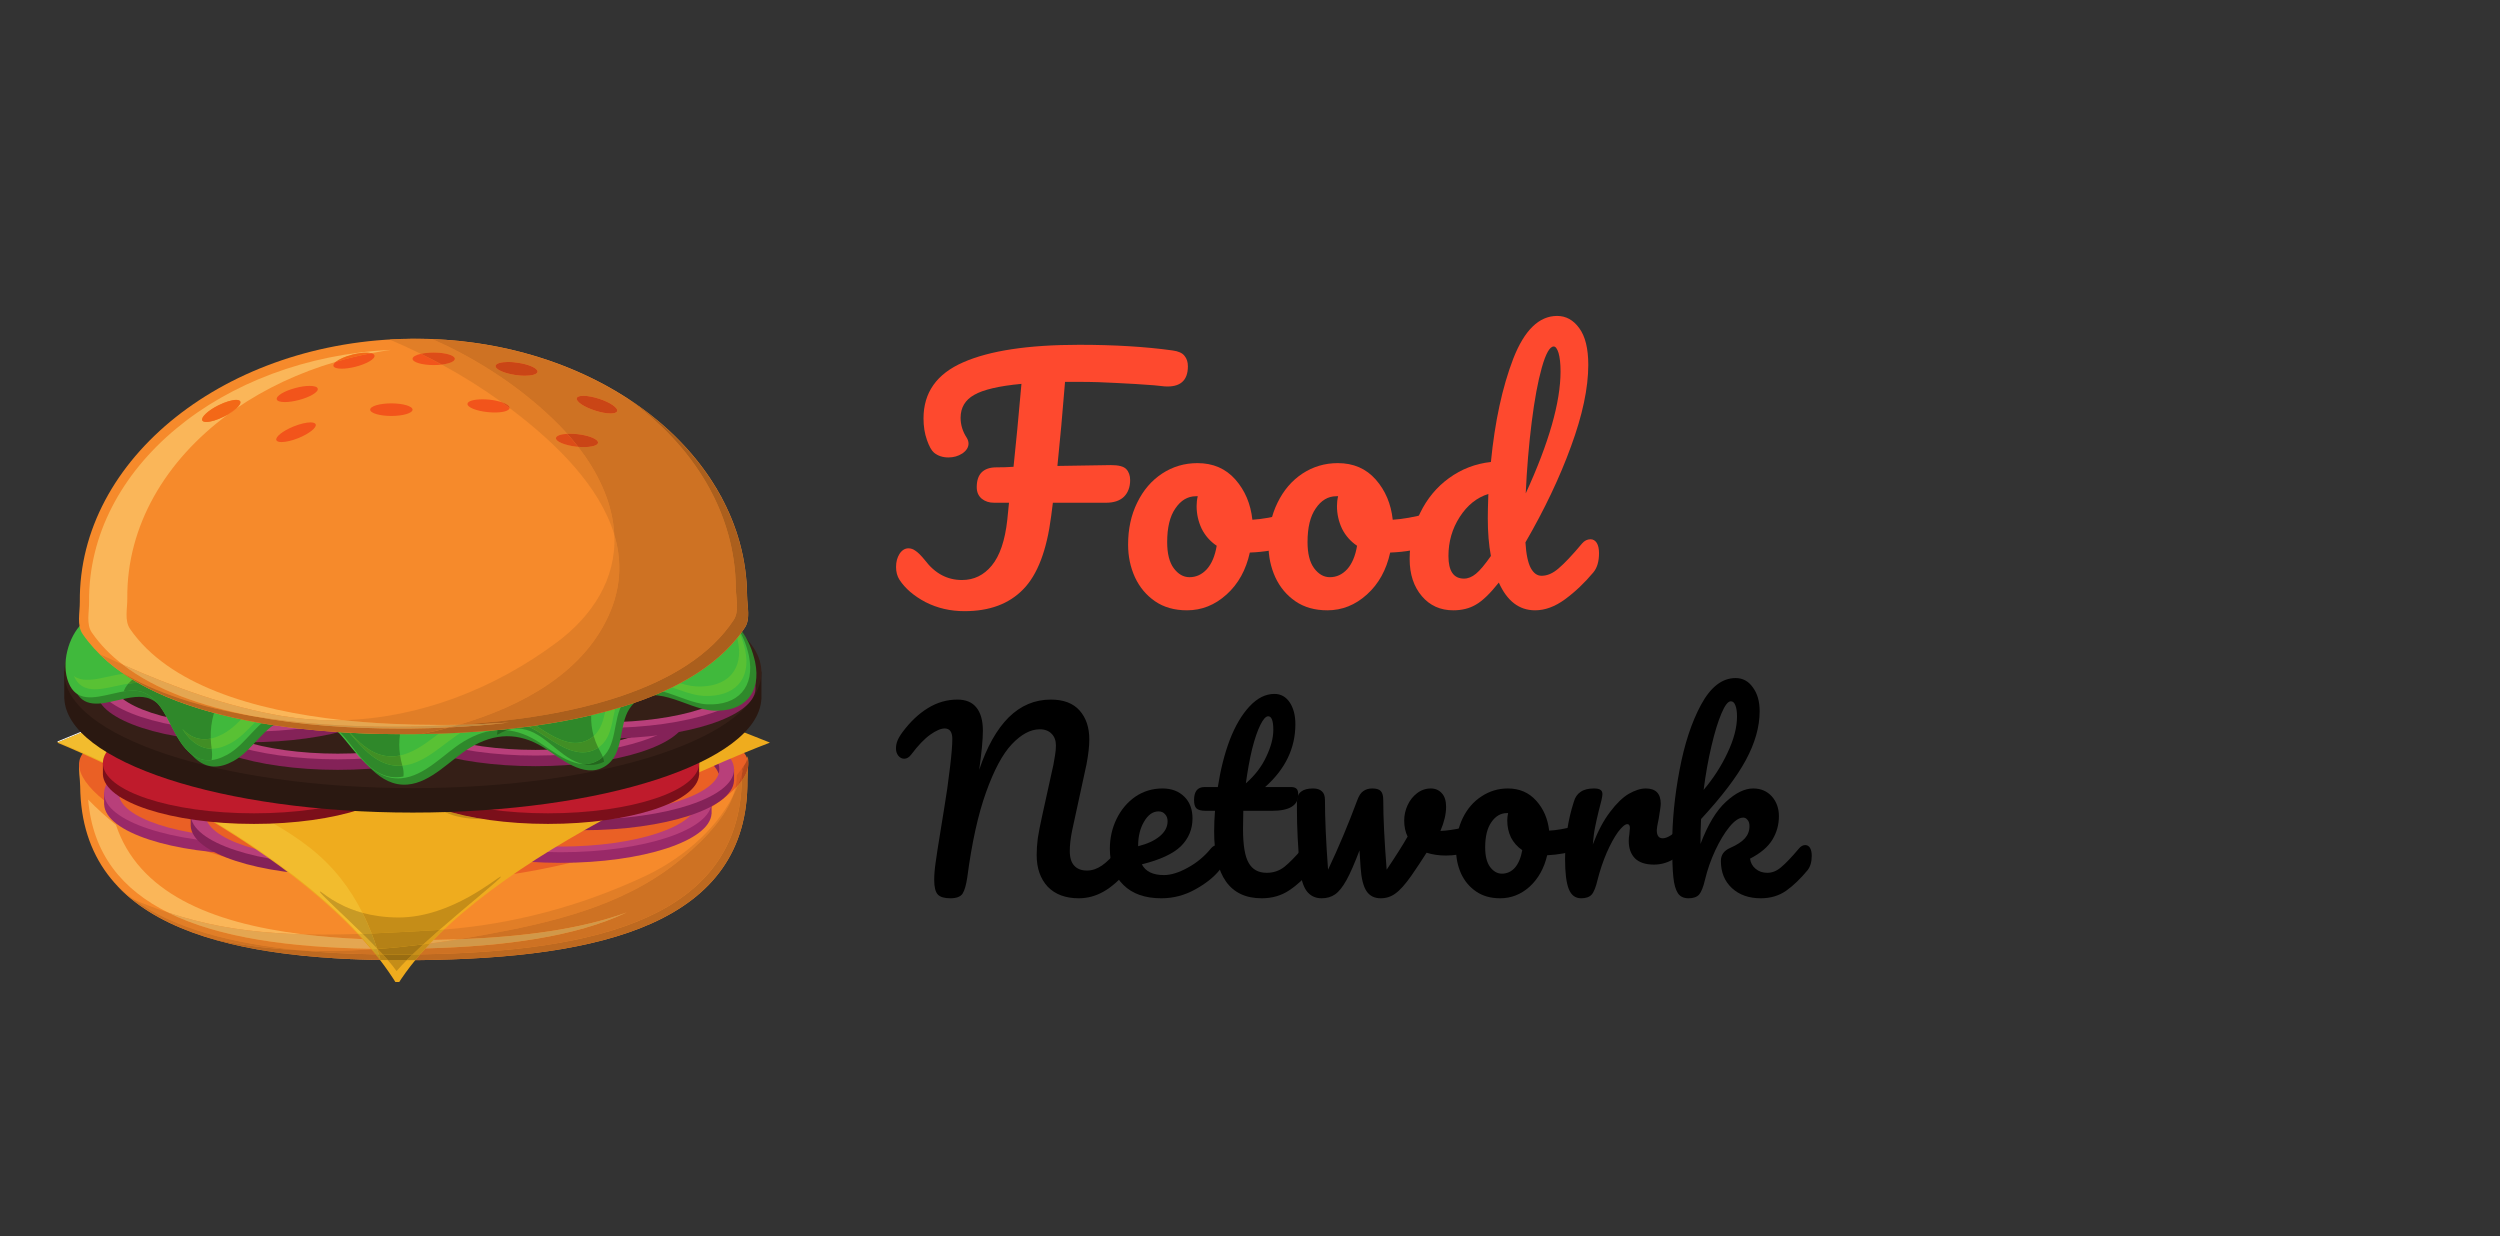<?xml version="1.0" encoding="UTF-8"?>
<svg xmlns="http://www.w3.org/2000/svg" xmlns:xlink="http://www.w3.org/1999/xlink" width="138pt" height="68.25pt" viewBox="0 0 138 68.25" version="1.2">
<rect x="0" y="0" width="138" height="68.25" fill="#333333" stroke="none"/>
<defs>
<g>
<symbol overflow="visible" id="glyph0-0">
<path style="stroke:none;" d=""/>
</symbol>
<symbol overflow="visible" id="glyph0-1">
<path style="stroke:none;" d="M 15.25 -14.25 C 15.57 -14.207 15.789 -14.109 15.906 -13.953 C 16.031 -13.805 16.094 -13.613 16.094 -13.375 C 16.094 -12.582 15.664 -12.211 14.812 -12.266 L 14.219 -12.328 C 13.539 -12.379 12.863 -12.422 12.188 -12.453 C 11.52 -12.492 10.82 -12.516 10.094 -12.516 L 9.312 -12.516 C 9.176 -10.816 9.035 -9.27 8.891 -7.875 L 11.844 -7.922 C 12.27 -7.922 12.551 -7.848 12.688 -7.703 C 12.832 -7.555 12.906 -7.352 12.906 -7.094 C 12.906 -6.707 12.789 -6.398 12.562 -6.172 C 12.332 -5.953 12.004 -5.844 11.578 -5.844 L 8.641 -5.844 L 8.547 -5.109 C 8.305 -3.211 7.789 -1.863 7 -1.062 C 6.219 -0.258 5.141 0.141 3.766 0.141 C 2.984 0.141 2.266 -0.023 1.609 -0.359 C 0.961 -0.703 0.484 -1.113 0.172 -1.594 C 0.047 -1.789 -0.016 -2.023 -0.016 -2.297 C -0.016 -2.578 0.047 -2.816 0.172 -3.016 C 0.305 -3.223 0.473 -3.328 0.672 -3.328 C 0.805 -3.328 0.938 -3.281 1.062 -3.188 C 1.195 -3.102 1.367 -2.93 1.578 -2.672 C 2.129 -1.941 2.812 -1.578 3.625 -1.578 C 4.281 -1.578 4.828 -1.844 5.266 -2.375 C 5.711 -2.914 6 -3.758 6.125 -4.906 L 6.219 -5.844 L 5.391 -5.844 C 5.129 -5.844 4.906 -5.914 4.719 -6.062 C 4.531 -6.219 4.438 -6.43 4.438 -6.703 C 4.438 -7.055 4.523 -7.328 4.703 -7.516 C 4.891 -7.703 5.16 -7.797 5.516 -7.797 C 5.836 -7.797 6.156 -7.805 6.469 -7.828 C 6.602 -9.086 6.75 -10.613 6.906 -12.406 C 5.664 -12.289 4.797 -12.086 4.297 -11.797 C 3.797 -11.516 3.547 -11.094 3.547 -10.531 C 3.547 -10.145 3.66 -9.773 3.891 -9.422 C 3.953 -9.316 3.984 -9.211 3.984 -9.109 C 3.984 -8.898 3.867 -8.719 3.641 -8.562 C 3.41 -8.414 3.156 -8.344 2.875 -8.344 C 2.562 -8.344 2.297 -8.43 2.078 -8.609 C 1.941 -8.723 1.812 -8.957 1.688 -9.312 C 1.562 -9.664 1.5 -10.062 1.5 -10.5 C 1.5 -11.926 2.227 -12.957 3.688 -13.594 C 5.145 -14.238 7.281 -14.562 10.094 -14.562 C 12.039 -14.562 13.758 -14.457 15.25 -14.25 Z M 15.25 -14.25 "/>
</symbol>
<symbol overflow="visible" id="glyph0-2">
<path style="stroke:none;" d="M 9.594 -5.281 C 9.738 -5.281 9.852 -5.203 9.938 -5.047 C 10.02 -4.898 10.062 -4.711 10.062 -4.484 C 10.062 -3.93 9.895 -3.602 9.562 -3.5 C 8.875 -3.258 8.113 -3.125 7.281 -3.094 C 7.07 -2.133 6.645 -1.363 6 -0.781 C 5.352 -0.195 4.625 0.094 3.812 0.094 C 3.125 0.094 2.535 -0.07 2.047 -0.406 C 1.566 -0.738 1.195 -1.18 0.938 -1.734 C 0.688 -2.285 0.562 -2.883 0.562 -3.531 C 0.562 -4.395 0.727 -5.164 1.062 -5.844 C 1.395 -6.531 1.852 -7.066 2.438 -7.453 C 3.02 -7.836 3.672 -8.031 4.391 -8.031 C 5.254 -8.031 5.953 -7.727 6.484 -7.125 C 7.016 -6.52 7.328 -5.781 7.422 -4.906 C 7.961 -4.938 8.602 -5.051 9.344 -5.25 C 9.438 -5.27 9.52 -5.281 9.594 -5.281 Z M 3.953 -1.734 C 4.316 -1.734 4.633 -1.879 4.906 -2.172 C 5.176 -2.473 5.359 -2.906 5.453 -3.469 C 5.098 -3.707 4.82 -4.02 4.625 -4.406 C 4.438 -4.801 4.344 -5.219 4.344 -5.656 C 4.344 -5.844 4.363 -6.023 4.406 -6.203 L 4.312 -6.203 C 3.852 -6.203 3.473 -5.977 3.172 -5.531 C 2.867 -5.094 2.719 -4.473 2.719 -3.672 C 2.719 -3.047 2.836 -2.566 3.078 -2.234 C 3.328 -1.898 3.617 -1.734 3.953 -1.734 Z M 3.953 -1.734 "/>
</symbol>
<symbol overflow="visible" id="glyph0-3">
<path style="stroke:none;" d="M 10.594 -3.828 C 10.738 -3.828 10.852 -3.758 10.938 -3.625 C 11.02 -3.488 11.062 -3.301 11.062 -3.062 C 11.062 -2.602 10.957 -2.25 10.75 -2 C 10.27 -1.426 9.75 -0.93 9.188 -0.516 C 8.633 -0.109 8.082 0.094 7.531 0.094 C 6.656 0.094 5.988 -0.414 5.531 -1.438 C 5.051 -0.832 4.629 -0.426 4.266 -0.219 C 3.91 -0.008 3.492 0.094 3.016 0.094 C 2.305 0.094 1.727 -0.164 1.281 -0.688 C 0.832 -1.219 0.609 -1.898 0.609 -2.734 C 0.609 -3.648 0.801 -4.5 1.188 -5.281 C 1.57 -6.07 2.102 -6.711 2.781 -7.203 C 3.469 -7.703 4.238 -8 5.094 -8.094 C 5.312 -10.32 5.723 -12.223 6.328 -13.797 C 6.941 -15.367 7.75 -16.156 8.75 -16.156 C 9.238 -16.156 9.645 -15.93 9.969 -15.484 C 10.301 -15.035 10.469 -14.359 10.469 -13.453 C 10.469 -12.172 10.148 -10.672 9.516 -8.953 C 8.891 -7.234 8.051 -5.469 7 -3.656 C 7.039 -3 7.141 -2.523 7.297 -2.234 C 7.453 -1.953 7.648 -1.812 7.891 -1.812 C 8.203 -1.812 8.516 -1.945 8.828 -2.219 C 9.148 -2.488 9.582 -2.945 10.125 -3.594 C 10.258 -3.75 10.414 -3.828 10.594 -3.828 Z M 8.562 -14.469 C 8.344 -14.469 8.125 -14.082 7.906 -13.312 C 7.688 -12.539 7.5 -11.531 7.344 -10.281 C 7.188 -9.031 7.078 -7.723 7.016 -6.359 C 8.297 -9.148 8.938 -11.395 8.938 -13.094 C 8.938 -13.531 8.898 -13.867 8.828 -14.109 C 8.754 -14.348 8.664 -14.469 8.562 -14.469 Z M 3.609 -1.656 C 3.828 -1.656 4.047 -1.742 4.266 -1.922 C 4.484 -2.098 4.758 -2.426 5.094 -2.906 C 4.977 -3.52 4.922 -4.211 4.922 -4.984 C 4.922 -5.254 4.93 -5.703 4.953 -6.328 C 4.316 -6.129 3.789 -5.707 3.375 -5.062 C 2.957 -4.414 2.75 -3.695 2.75 -2.906 C 2.75 -2.07 3.035 -1.656 3.609 -1.656 Z M 3.609 -1.656 "/>
</symbol>
<symbol overflow="visible" id="glyph1-0">
<path style="stroke:none;" d=""/>
</symbol>
<symbol overflow="visible" id="glyph1-1">
<path style="stroke:none;" d="M 2.984 0.062 C 2.66 0.062 2.43 -0.004 2.297 -0.141 C 2.16 -0.285 2.094 -0.555 2.094 -0.953 C 2.094 -1.211 2.117 -1.531 2.172 -1.906 C 2.223 -2.289 2.312 -2.863 2.438 -3.625 C 2.457 -3.727 2.523 -4.145 2.641 -4.875 C 2.766 -5.613 2.875 -6.383 2.969 -7.188 C 3.051 -7.875 3.094 -8.391 3.094 -8.734 C 3.094 -9.117 2.953 -9.312 2.672 -9.312 C 2.461 -9.312 2.195 -9.195 1.875 -8.969 C 1.551 -8.738 1.203 -8.375 0.828 -7.875 C 0.711 -7.719 0.582 -7.641 0.438 -7.641 C 0.312 -7.641 0.203 -7.695 0.109 -7.812 C 0.023 -7.926 -0.016 -8.055 -0.016 -8.203 C -0.016 -8.348 0.008 -8.488 0.062 -8.625 C 0.113 -8.758 0.207 -8.922 0.344 -9.109 C 0.77 -9.68 1.238 -10.125 1.75 -10.438 C 2.258 -10.75 2.801 -10.906 3.375 -10.906 C 3.844 -10.906 4.191 -10.758 4.422 -10.469 C 4.66 -10.176 4.781 -9.75 4.781 -9.188 C 4.781 -8.695 4.711 -7.977 4.578 -7.031 C 5.004 -8.301 5.547 -9.266 6.203 -9.922 C 6.867 -10.578 7.645 -10.906 8.531 -10.906 C 9.238 -10.906 9.77 -10.703 10.125 -10.297 C 10.477 -9.898 10.656 -9.367 10.656 -8.703 C 10.656 -8.328 10.602 -7.867 10.5 -7.328 L 9.703 -3.656 C 9.617 -3.227 9.578 -2.859 9.578 -2.547 C 9.578 -2.18 9.66 -1.91 9.828 -1.734 C 9.992 -1.555 10.227 -1.469 10.531 -1.469 C 10.812 -1.469 11.086 -1.562 11.359 -1.75 C 11.629 -1.938 11.945 -2.25 12.312 -2.688 C 12.414 -2.812 12.535 -2.875 12.672 -2.875 C 12.773 -2.875 12.859 -2.82 12.922 -2.719 C 12.992 -2.613 13.031 -2.469 13.031 -2.281 C 13.031 -1.945 12.945 -1.68 12.781 -1.484 C 12.332 -0.953 11.891 -0.562 11.453 -0.312 C 11.016 -0.062 10.555 0.062 10.078 0.062 C 9.348 0.062 8.773 -0.148 8.359 -0.578 C 7.953 -1.016 7.75 -1.598 7.75 -2.328 C 7.75 -2.609 7.77 -2.914 7.812 -3.25 C 7.863 -3.582 7.945 -4.008 8.062 -4.531 L 8.578 -6.875 C 8.598 -6.957 8.629 -7.098 8.672 -7.297 C 8.711 -7.492 8.742 -7.676 8.766 -7.844 C 8.797 -8.02 8.812 -8.195 8.812 -8.375 C 8.812 -8.645 8.734 -8.859 8.578 -9.016 C 8.422 -9.18 8.203 -9.266 7.922 -9.266 C 7.41 -9.266 6.895 -8.988 6.375 -8.438 C 5.863 -7.895 5.391 -7.008 4.953 -5.781 C 4.516 -4.562 4.172 -3.004 3.922 -1.109 C 3.859 -0.672 3.77 -0.363 3.656 -0.188 C 3.539 -0.02 3.316 0.062 2.984 0.062 Z M 2.984 0.062 "/>
</symbol>
<symbol overflow="visible" id="glyph1-2">
<path style="stroke:none;" d="M 6.359 -2.875 C 6.461 -2.875 6.547 -2.82 6.609 -2.719 C 6.68 -2.613 6.719 -2.469 6.719 -2.281 C 6.719 -1.945 6.633 -1.68 6.469 -1.484 C 6.156 -1.098 5.707 -0.742 5.125 -0.422 C 4.539 -0.098 3.922 0.062 3.266 0.062 C 2.367 0.062 1.672 -0.18 1.172 -0.672 C 0.672 -1.16 0.422 -1.828 0.422 -2.672 C 0.422 -3.266 0.547 -3.816 0.797 -4.328 C 1.047 -4.836 1.391 -5.242 1.828 -5.547 C 2.273 -5.848 2.773 -6 3.328 -6 C 3.828 -6 4.227 -5.848 4.531 -5.547 C 4.832 -5.254 4.984 -4.852 4.984 -4.344 C 4.984 -3.75 4.77 -3.238 4.344 -2.812 C 3.914 -2.395 3.195 -2.062 2.188 -1.812 C 2.395 -1.414 2.801 -1.219 3.406 -1.219 C 3.789 -1.219 4.227 -1.352 4.719 -1.625 C 5.219 -1.895 5.645 -2.25 6 -2.688 C 6.102 -2.812 6.223 -2.875 6.359 -2.875 Z M 3.109 -4.734 C 2.797 -4.734 2.531 -4.547 2.312 -4.172 C 2.094 -3.805 1.984 -3.363 1.984 -2.844 L 1.984 -2.812 C 2.484 -2.938 2.879 -3.117 3.172 -3.359 C 3.461 -3.598 3.609 -3.875 3.609 -4.188 C 3.609 -4.352 3.562 -4.484 3.469 -4.578 C 3.383 -4.68 3.266 -4.734 3.109 -4.734 Z M 3.109 -4.734 "/>
</symbol>
<symbol overflow="visible" id="glyph1-3">
<path style="stroke:none;" d="M 6.359 -2.875 C 6.461 -2.875 6.547 -2.82 6.609 -2.719 C 6.68 -2.613 6.719 -2.469 6.719 -2.281 C 6.719 -1.945 6.633 -1.68 6.469 -1.484 C 6.102 -1.035 5.703 -0.664 5.266 -0.375 C 4.828 -0.082 4.32 0.062 3.75 0.062 C 2 0.062 1.125 -1.164 1.125 -3.625 C 1.125 -4 1.141 -4.379 1.172 -4.766 L 0.672 -4.766 C 0.41 -4.766 0.234 -4.812 0.141 -4.906 C 0.055 -5 0.016 -5.148 0.016 -5.359 C 0.016 -5.836 0.207 -6.078 0.594 -6.078 L 1.328 -6.078 C 1.473 -7.023 1.691 -7.891 1.984 -8.672 C 2.285 -9.453 2.648 -10.07 3.078 -10.531 C 3.504 -10.988 3.961 -11.219 4.453 -11.219 C 4.805 -11.219 5.086 -11.062 5.297 -10.75 C 5.504 -10.438 5.609 -10.035 5.609 -9.547 C 5.609 -8.223 5.051 -7.066 3.938 -6.078 L 5.375 -6.078 C 5.508 -6.078 5.609 -6.047 5.672 -5.984 C 5.734 -5.93 5.766 -5.82 5.766 -5.656 C 5.766 -5.062 5.281 -4.766 4.312 -4.766 L 2.734 -4.766 C 2.723 -4.336 2.719 -4.004 2.719 -3.766 C 2.719 -2.879 2.82 -2.254 3.031 -1.891 C 3.238 -1.523 3.57 -1.344 4.031 -1.344 C 4.395 -1.344 4.719 -1.453 5 -1.672 C 5.281 -1.898 5.613 -2.238 6 -2.688 C 6.102 -2.812 6.223 -2.875 6.359 -2.875 Z M 4.109 -9.984 C 3.973 -9.984 3.828 -9.82 3.672 -9.5 C 3.516 -9.188 3.363 -8.742 3.219 -8.172 C 3.082 -7.598 2.969 -6.969 2.875 -6.281 C 3.375 -6.719 3.75 -7.207 4 -7.75 C 4.258 -8.289 4.391 -8.785 4.391 -9.234 C 4.391 -9.734 4.297 -9.984 4.109 -9.984 Z M 4.109 -9.984 "/>
</symbol>
<symbol overflow="visible" id="glyph1-4">
<path style="stroke:none;" d="M 10.203 -3.906 C 10.234 -3.914 10.281 -3.922 10.344 -3.922 C 10.469 -3.922 10.562 -3.879 10.625 -3.797 C 10.695 -3.711 10.734 -3.598 10.734 -3.453 C 10.734 -3.18 10.68 -2.969 10.578 -2.812 C 10.473 -2.664 10.32 -2.562 10.125 -2.5 C 9.727 -2.363 9.305 -2.297 8.859 -2.297 C 8.484 -2.297 8.129 -2.348 7.797 -2.453 C 7.547 -2.055 7.27 -1.641 6.969 -1.203 C 6.625 -0.711 6.328 -0.379 6.078 -0.203 C 5.836 -0.023 5.566 0.062 5.266 0.062 C 4.922 0.062 4.66 -0.066 4.484 -0.328 C 4.305 -0.598 4.195 -1.035 4.156 -1.641 L 4.094 -2.578 C 3.82 -1.859 3.582 -1.312 3.375 -0.938 C 3.164 -0.562 2.957 -0.301 2.75 -0.156 C 2.539 -0.008 2.289 0.062 2 0.062 C 1.656 0.062 1.379 -0.07 1.172 -0.344 C 0.973 -0.625 0.848 -1.055 0.797 -1.641 C 0.691 -2.848 0.641 -3.898 0.641 -4.797 L 0.641 -5.25 C 0.648 -5.531 0.727 -5.723 0.875 -5.828 C 1.02 -5.941 1.238 -6 1.531 -6 C 1.75 -6 1.91 -5.945 2.016 -5.844 C 2.129 -5.75 2.188 -5.586 2.188 -5.359 C 2.188 -4.379 2.242 -3.098 2.359 -1.516 C 2.941 -2.742 3.477 -4.02 3.969 -5.344 C 4.062 -5.602 4.176 -5.773 4.312 -5.859 C 4.445 -5.953 4.609 -6 4.797 -6 C 5.023 -6 5.18 -5.953 5.266 -5.859 C 5.359 -5.766 5.406 -5.598 5.406 -5.359 C 5.406 -4.379 5.469 -3.098 5.594 -1.516 C 6.102 -2.273 6.488 -2.883 6.75 -3.344 C 6.625 -3.594 6.562 -3.891 6.562 -4.234 C 6.562 -4.523 6.625 -4.805 6.75 -5.078 C 6.875 -5.348 7.047 -5.566 7.266 -5.734 C 7.492 -5.91 7.75 -6 8.031 -6 C 8.281 -6 8.484 -5.91 8.641 -5.734 C 8.797 -5.566 8.875 -5.316 8.875 -4.984 C 8.875 -4.586 8.77 -4.145 8.562 -3.656 C 8.883 -3.664 9.316 -3.727 9.859 -3.844 Z M 10.203 -3.906 "/>
</symbol>
<symbol overflow="visible" id="glyph1-5">
<path style="stroke:none;" d="M 7.172 -3.953 C 7.285 -3.953 7.367 -3.895 7.422 -3.781 C 7.484 -3.664 7.516 -3.523 7.516 -3.359 C 7.516 -2.941 7.395 -2.695 7.156 -2.625 C 6.633 -2.445 6.066 -2.344 5.453 -2.312 C 5.285 -1.594 4.961 -1.016 4.484 -0.578 C 4.004 -0.148 3.461 0.062 2.859 0.062 C 2.336 0.062 1.895 -0.062 1.531 -0.312 C 1.164 -0.562 0.891 -0.891 0.703 -1.297 C 0.516 -1.711 0.422 -2.16 0.422 -2.641 C 0.422 -3.285 0.547 -3.863 0.797 -4.375 C 1.047 -4.883 1.391 -5.281 1.828 -5.562 C 2.266 -5.852 2.75 -6 3.281 -6 C 3.926 -6 4.445 -5.773 4.844 -5.328 C 5.25 -4.879 5.488 -4.328 5.562 -3.672 C 5.957 -3.691 6.438 -3.773 7 -3.922 C 7.062 -3.941 7.117 -3.953 7.172 -3.953 Z M 2.953 -1.297 C 3.234 -1.297 3.473 -1.406 3.672 -1.625 C 3.867 -1.852 4.004 -2.176 4.078 -2.594 C 3.805 -2.781 3.598 -3.016 3.453 -3.297 C 3.316 -3.586 3.25 -3.898 3.25 -4.234 C 3.25 -4.367 3.266 -4.504 3.297 -4.641 L 3.234 -4.641 C 2.891 -4.641 2.602 -4.473 2.375 -4.141 C 2.145 -3.816 2.031 -3.352 2.031 -2.75 C 2.031 -2.281 2.117 -1.922 2.297 -1.672 C 2.484 -1.422 2.703 -1.297 2.953 -1.297 Z M 2.953 -1.297 "/>
</symbol>
<symbol overflow="visible" id="glyph1-6">
<path style="stroke:none;" d="M 1.531 0.062 C 1.207 0.062 0.977 -0.109 0.844 -0.453 C 0.707 -0.797 0.641 -1.344 0.641 -2.094 C 0.641 -3.207 0.801 -4.266 1.125 -5.266 C 1.195 -5.516 1.32 -5.695 1.5 -5.812 C 1.676 -5.938 1.922 -6 2.234 -6 C 2.41 -6 2.531 -5.973 2.594 -5.922 C 2.664 -5.879 2.703 -5.801 2.703 -5.688 C 2.703 -5.551 2.633 -5.242 2.5 -4.766 C 2.414 -4.422 2.348 -4.117 2.297 -3.859 C 2.242 -3.598 2.203 -3.281 2.172 -2.906 C 2.453 -3.645 2.77 -4.242 3.125 -4.703 C 3.477 -5.172 3.82 -5.504 4.156 -5.703 C 4.5 -5.898 4.812 -6 5.094 -6 C 5.645 -6 5.922 -5.719 5.922 -5.156 C 5.922 -5.039 5.883 -4.77 5.812 -4.344 C 5.738 -4 5.703 -3.785 5.703 -3.703 C 5.703 -3.398 5.812 -3.25 6.031 -3.25 C 6.27 -3.25 6.578 -3.438 6.953 -3.812 C 7.066 -3.926 7.18 -3.984 7.297 -3.984 C 7.41 -3.984 7.5 -3.93 7.562 -3.828 C 7.633 -3.734 7.672 -3.609 7.672 -3.453 C 7.672 -3.129 7.582 -2.879 7.406 -2.703 C 7.164 -2.453 6.883 -2.238 6.562 -2.062 C 6.238 -1.883 5.898 -1.797 5.547 -1.797 C 5.086 -1.797 4.738 -1.91 4.5 -2.141 C 4.27 -2.379 4.156 -2.695 4.156 -3.094 C 4.156 -3.219 4.164 -3.344 4.188 -3.469 C 4.207 -3.645 4.219 -3.758 4.219 -3.812 C 4.219 -3.957 4.172 -4.031 4.078 -4.031 C 3.953 -4.031 3.781 -3.883 3.562 -3.594 C 3.352 -3.301 3.145 -2.922 2.938 -2.453 C 2.738 -1.984 2.57 -1.488 2.438 -0.969 C 2.344 -0.562 2.234 -0.285 2.109 -0.141 C 1.984 -0.004 1.789 0.062 1.531 0.062 Z M 1.531 0.062 "/>
</symbol>
<symbol overflow="visible" id="glyph1-7">
<path style="stroke:none;" d="M 8.047 -2.875 C 8.16 -2.875 8.25 -2.82 8.312 -2.719 C 8.375 -2.613 8.406 -2.469 8.406 -2.281 C 8.406 -1.945 8.328 -1.68 8.172 -1.484 C 7.785 -1.016 7.395 -0.641 7 -0.359 C 6.602 -0.078 6.133 0.062 5.594 0.062 C 4.938 0.062 4.406 -0.125 4 -0.5 C 3.594 -0.875 3.391 -1.375 3.391 -2 C 3.391 -2.332 3.562 -2.57 3.906 -2.719 C 4.281 -2.883 4.551 -3.062 4.719 -3.25 C 4.883 -3.438 4.969 -3.66 4.969 -3.922 C 4.969 -4.078 4.93 -4.191 4.859 -4.266 C 4.797 -4.348 4.719 -4.391 4.625 -4.391 C 4.395 -4.391 4.141 -4.219 3.859 -3.875 C 3.586 -3.539 3.328 -3.109 3.078 -2.578 C 2.836 -2.055 2.648 -1.52 2.516 -0.969 C 2.422 -0.562 2.312 -0.285 2.188 -0.141 C 2.062 -0.004 1.867 0.062 1.609 0.062 C 1.336 0.062 1.141 -0.031 1.016 -0.219 C 0.891 -0.414 0.805 -0.711 0.766 -1.109 C 0.723 -1.516 0.703 -2.109 0.703 -2.891 C 0.703 -4.211 0.836 -5.586 1.109 -7.016 C 1.379 -8.453 1.773 -9.656 2.297 -10.625 C 2.828 -11.602 3.461 -12.094 4.203 -12.094 C 4.598 -12.094 4.914 -11.922 5.156 -11.578 C 5.406 -11.242 5.531 -10.805 5.531 -10.266 C 5.531 -9.398 5.273 -8.5 4.766 -7.562 C 4.266 -6.633 3.441 -5.551 2.297 -4.312 C 2.273 -3.863 2.266 -3.406 2.266 -2.938 C 2.672 -4.008 3.141 -4.785 3.672 -5.266 C 4.203 -5.754 4.703 -6 5.172 -6 C 5.598 -6 5.941 -5.852 6.203 -5.562 C 6.461 -5.27 6.594 -4.906 6.594 -4.469 C 6.594 -4 6.473 -3.566 6.234 -3.172 C 5.992 -2.773 5.582 -2.426 5 -2.125 C 5.031 -1.895 5.133 -1.707 5.312 -1.562 C 5.488 -1.414 5.703 -1.344 5.953 -1.344 C 6.223 -1.344 6.477 -1.445 6.719 -1.656 C 6.969 -1.863 7.297 -2.207 7.703 -2.688 C 7.805 -2.812 7.922 -2.875 8.047 -2.875 Z M 3.938 -10.812 C 3.781 -10.812 3.609 -10.586 3.422 -10.141 C 3.234 -9.703 3.051 -9.109 2.875 -8.359 C 2.695 -7.609 2.551 -6.797 2.438 -5.922 C 2.969 -6.547 3.406 -7.223 3.75 -7.953 C 4.102 -8.691 4.281 -9.363 4.281 -9.969 C 4.281 -10.238 4.25 -10.445 4.188 -10.594 C 4.133 -10.738 4.051 -10.812 3.938 -10.812 Z M 3.938 -10.812 "/>
</symbol>
</g>
<clipPath id="clip1">
  <path d="M 3.16 33 L 42.48 33 L 42.48 54.207 L 3.16 54.207 Z M 3.16 33 "/>
</clipPath>
<clipPath id="clip2">
  <path d="M 3.16 40 L 5 40 L 5 41 L 3.16 41 Z M 3.16 40 "/>
</clipPath>
<clipPath id="clip3">
  <path d="M 3.16 40 L 21 40 L 21 52 L 3.16 52 Z M 3.16 40 "/>
</clipPath>
<clipPath id="clip4">
  <path d="M 3.16 32 L 42.48 32 L 42.48 45 L 3.16 45 Z M 3.16 32 "/>
</clipPath>
<clipPath id="clip5">
  <path d="M 3.16 30 L 42.48 30 L 42.48 44 L 3.16 44 Z M 3.16 30 "/>
</clipPath>
<clipPath id="clip6">
  <path d="M 3.16 33 L 42 33 L 42 44 L 3.16 44 Z M 3.16 33 "/>
</clipPath>
<clipPath id="clip7">
  <path d="M 3.16 32 L 42 32 L 42 43 L 3.16 43 Z M 3.16 32 "/>
</clipPath>
<clipPath id="clip8">
  <path d="M 4 18.598 L 42 18.598 L 42 41 L 4 41 Z M 4 18.598 "/>
</clipPath>
<clipPath id="clip9">
  <path d="M 21 18.598 L 34 18.598 L 34 30 L 21 30 Z M 21 18.598 "/>
</clipPath>
<clipPath id="clip10">
  <path d="M 23 18.598 L 40 18.598 L 40 28 L 23 28 Z M 23 18.598 "/>
</clipPath>
<clipPath id="clip11">
  <path d="M 23 18.598 L 41 18.598 L 41 40 L 23 40 Z M 23 18.598 "/>
</clipPath>
</defs>
<g id="surface1">
<path style=" stroke:none;fill-rule:nonzero;fill:rgb(96.469%,54.12%,16.859%);fill-opacity:1;" d="M 41.113 42.195 C 38.152 46.676 30.086 48.008 22.895 48.078 C 15.703 48.148 7.609 46.973 4.562 42.551 C 4.465 42.41 4.41 42.246 4.383 42.074 C 4.316 42.492 4.422 42.973 4.426 43.406 C 4.5 51.328 12.891 53.098 23.062 53 C 33.234 52.898 41.332 50.969 41.258 43.047 C 41.254 42.625 41.34 42.156 41.277 41.75 C 41.254 41.91 41.203 42.059 41.113 42.195 "/>
<path style=" stroke:none;fill-rule:nonzero;fill:rgb(91.759%,37.65%,14.51%);fill-opacity:1;" d="M 41.301 42.188 C 41.301 44.523 32.652 48.703 22.453 48.703 C 12.254 48.703 4.363 44.523 4.363 42.188 C 4.363 39.855 12.734 39.484 22.934 39.484 C 33.137 39.484 41.301 39.855 41.301 42.188 "/>
<path style=" stroke:none;fill-rule:nonzero;fill:rgb(98.039%,71.37%,34.9%);fill-opacity:1;" d="M 16.719 51.574 C 14.684 51.52 12.656 51.312 10.695 50.793 C 10.219 50.668 9.754 50.531 9.289 50.379 C 6.75 49.117 5.113 47.141 4.867 44.137 C 5.348 44.633 5.867 45.098 6.402 45.535 C 7.637 49.242 11.562 50.938 16.719 51.574 "/>
<path style=" stroke:none;fill-rule:nonzero;fill:rgb(59.999%,16.08%,40.779%);fill-opacity:1;" d="M 22.23 43.77 C 21.402 42.531 18.07 41.602 14.086 41.602 C 10.129 41.602 6.812 42.52 5.961 43.746 L 5.746 43.746 L 5.746 44.41 L 5.75 44.41 C 5.809 45.922 9.52 47.145 14.086 47.145 C 18.633 47.145 22.332 45.934 22.426 44.43 L 22.426 43.77 L 22.23 43.77 "/>
<path style=" stroke:none;fill-rule:nonzero;fill:rgb(72.159%,24.709%,47.839%);fill-opacity:1;" d="M 22.426 43.785 C 22.426 45.316 18.695 46.559 14.086 46.559 C 9.48 46.559 5.746 45.316 5.746 43.785 C 5.746 42.258 9.48 41.016 14.086 41.016 C 18.695 41.016 22.426 42.258 22.426 43.785 "/>
<path style=" stroke:none;fill-rule:nonzero;fill:rgb(91.759%,37.65%,14.51%);fill-opacity:1;" d="M 21.621 43.766 C 21.621 45.137 18.246 46.246 14.086 46.246 C 9.926 46.246 6.555 45.137 6.555 43.766 C 6.555 42.398 9.926 41.289 14.086 41.289 C 18.246 41.289 21.621 42.398 21.621 43.766 "/>
<path style=" stroke:none;fill-rule:nonzero;fill:rgb(59.999%,16.08%,40.779%);fill-opacity:1;" d="M 14.086 41.809 C 17.98 41.809 21.184 42.781 21.578 44.027 C 21.605 43.941 21.621 43.855 21.621 43.766 C 21.621 42.398 18.246 41.289 14.086 41.289 C 9.926 41.289 6.555 42.398 6.555 43.766 C 6.555 43.855 6.57 43.941 6.598 44.027 C 6.992 42.781 10.195 41.809 14.086 41.809 "/>
<path style=" stroke:none;fill-rule:nonzero;fill:rgb(51.759%,13.329%,34.509%);fill-opacity:1;" d="M 27.008 44.949 C 26.18 43.707 22.852 42.781 18.867 42.781 C 14.91 42.781 11.594 43.695 10.742 44.926 L 10.527 44.926 L 10.527 45.586 C 10.59 47.102 14.297 48.32 18.867 48.32 C 23.414 48.32 27.109 47.113 27.207 45.609 L 27.207 44.949 L 27.008 44.949 "/>
<path style=" stroke:none;fill-rule:nonzero;fill:rgb(72.159%,24.709%,47.839%);fill-opacity:1;" d="M 27.207 44.965 C 27.207 46.496 23.473 47.734 18.867 47.734 C 14.262 47.734 10.527 46.496 10.527 44.965 C 10.527 43.434 14.262 42.195 18.867 42.195 C 23.473 42.195 27.207 43.434 27.207 44.965 "/>
<path style=" stroke:none;fill-rule:nonzero;fill:rgb(91.759%,37.65%,14.51%);fill-opacity:1;" d="M 26.398 44.945 C 26.398 46.312 23.027 47.426 18.867 47.426 C 14.707 47.426 11.336 46.312 11.336 44.945 C 11.336 43.574 14.707 42.465 18.867 42.465 C 23.027 42.465 26.398 43.574 26.398 44.945 "/>
<path style=" stroke:none;fill-rule:nonzero;fill:rgb(51.759%,13.329%,34.509%);fill-opacity:1;" d="M 18.867 42.984 C 22.762 42.984 25.965 43.957 26.359 45.203 C 26.387 45.117 26.398 45.031 26.398 44.945 C 26.398 43.574 23.027 42.465 18.867 42.465 C 14.707 42.465 11.336 43.574 11.336 44.945 C 11.336 45.031 11.352 45.117 11.379 45.203 C 11.773 43.957 14.973 42.984 18.867 42.984 "/>
<path style=" stroke:none;fill-rule:nonzero;fill:rgb(59.999%,16.08%,40.779%);fill-opacity:1;" d="M 39.082 44.254 C 38.254 43.016 34.922 42.086 30.941 42.086 C 26.98 42.086 23.664 43.004 22.812 44.234 L 22.602 44.234 L 22.602 44.895 C 22.66 46.406 26.371 47.629 30.941 47.629 C 35.488 47.629 39.184 46.418 39.277 44.918 L 39.281 44.918 L 39.281 44.254 L 39.082 44.254 "/>
<path style=" stroke:none;fill-rule:nonzero;fill:rgb(72.159%,24.709%,47.839%);fill-opacity:1;" d="M 39.281 44.273 C 39.281 45.801 35.547 47.043 30.941 47.043 C 26.332 47.043 22.602 45.801 22.602 44.273 C 22.602 42.742 26.332 41.5 30.941 41.5 C 35.547 41.5 39.281 42.742 39.281 44.273 "/>
<path style=" stroke:none;fill-rule:nonzero;fill:rgb(91.759%,37.65%,14.51%);fill-opacity:1;" d="M 38.473 44.25 C 38.473 45.621 35.102 46.73 30.941 46.73 C 26.781 46.73 23.406 45.621 23.406 44.25 C 23.406 42.883 26.781 41.773 30.941 41.773 C 35.102 41.773 38.473 42.883 38.473 44.25 "/>
<path style=" stroke:none;fill-rule:nonzero;fill:rgb(59.999%,16.08%,40.779%);fill-opacity:1;" d="M 30.941 42.293 C 34.832 42.293 38.035 43.266 38.43 44.512 C 38.457 44.426 38.473 44.34 38.473 44.25 C 38.473 42.883 35.102 41.773 30.941 41.773 C 26.781 41.773 23.406 42.883 23.406 44.25 C 23.406 44.34 23.422 44.426 23.449 44.512 C 23.844 43.266 27.047 42.293 30.941 42.293 "/>
<path style=" stroke:none;fill-rule:nonzero;fill:rgb(51.759%,13.329%,34.509%);fill-opacity:1;" d="M 40.32 42.453 C 39.492 41.215 36.16 40.285 32.176 40.285 C 28.219 40.285 24.902 41.203 24.051 42.43 L 23.836 42.43 L 23.836 43.094 L 23.84 43.094 C 23.898 44.605 27.609 45.828 32.176 45.828 C 36.723 45.828 40.422 44.617 40.516 43.117 L 40.52 43.117 L 40.52 42.453 L 40.32 42.453 "/>
<path style=" stroke:none;fill-rule:nonzero;fill:rgb(72.159%,24.709%,47.839%);fill-opacity:1;" d="M 40.52 42.473 C 40.52 44 36.785 45.242 32.176 45.242 C 27.57 45.242 23.836 44 23.836 42.473 C 23.836 40.941 27.57 39.699 32.176 39.699 C 36.785 39.699 40.52 40.941 40.52 42.473 "/>
<path style=" stroke:none;fill-rule:nonzero;fill:rgb(91.759%,37.65%,14.51%);fill-opacity:1;" d="M 39.711 42.449 C 39.711 43.82 36.336 44.93 32.176 44.93 C 28.02 44.93 24.645 43.82 24.645 42.449 C 24.645 41.082 28.02 39.969 32.176 39.969 C 36.336 39.969 39.711 41.082 39.711 42.449 "/>
<path style=" stroke:none;fill-rule:nonzero;fill:rgb(51.759%,13.329%,34.509%);fill-opacity:1;" d="M 32.176 40.492 C 36.07 40.492 39.273 41.465 39.668 42.711 C 39.695 42.625 39.711 42.539 39.711 42.449 C 39.711 41.082 36.336 39.969 32.176 39.969 C 28.02 39.969 24.645 41.082 24.645 42.449 C 24.645 42.539 24.66 42.625 24.688 42.711 C 25.082 41.465 28.285 40.492 32.176 40.492 "/>
<g clip-path="url(#clip1)" clip-rule="nonzero">
<path style=" stroke:none;fill-rule:nonzero;fill:rgb(93.729%,67.45%,11.76%);fill-opacity:1;" d="M 26.906 45.137 C 25.5 45.137 24.359 44.695 24.359 44.152 C 24.359 43.605 25.5 43.164 26.906 43.164 C 28.312 43.164 29.453 43.605 29.453 44.152 C 29.453 44.695 28.312 45.137 26.906 45.137 M 22.242 38.852 C 20.254 38.852 18.637 38.227 18.637 37.453 C 18.637 36.684 20.254 36.059 22.242 36.059 C 24.234 36.059 25.848 36.684 25.848 37.453 C 25.848 38.227 24.234 38.852 22.242 38.852 M 13.898 42.215 C 12.488 42.215 11.348 41.773 11.348 41.23 C 11.348 40.684 12.488 40.242 13.898 40.242 C 15.305 40.242 16.445 40.684 16.445 41.23 C 16.445 41.773 15.305 42.215 13.898 42.215 M 22.48 33.059 L 3.156 40.992 C 3.156 40.992 17.227 46.637 21.93 54.375 C 26.555 46.953 42.504 40.992 42.504 40.992 L 22.48 33.059 "/>
</g>
<g clip-path="url(#clip2)" clip-rule="nonzero">
<path style=" stroke:none;fill-rule:nonzero;fill:rgb(98.039%,98.039%,98.039%);fill-opacity:1;" d="M 3.227 40.965 C 3.18 40.945 3.156 40.934 3.156 40.934 L 4.449 40.402 C 4.465 40.418 4.477 40.434 4.488 40.445 L 3.227 40.965 "/>
</g>
<g clip-path="url(#clip3)" clip-rule="nonzero">
<path style=" stroke:none;fill-rule:nonzero;fill:rgb(94.899%,73.729%,18.039%);fill-opacity:1;" d="M 19.801 51.551 C 17.594 49.176 14.676 47.078 11.898 45.391 C 12.578 45.449 13.285 45.48 14.02 45.48 C 14.383 45.48 14.738 45.473 15.09 45.457 C 15.781 45.848 16.449 46.285 17.086 46.781 C 18.395 47.805 19.328 49.031 20.012 50.391 C 18.496 49.977 17.758 49.211 17.668 49.211 C 17.66 49.211 17.66 49.215 17.66 49.223 C 17.66 49.324 18.855 50.398 20.02 51.547 C 19.945 51.547 19.875 51.551 19.801 51.551 M 5.68 42.055 C 4.383 41.445 3.48 41.066 3.227 40.965 L 4.488 40.445 C 4.855 40.82 5.324 41.176 5.879 41.516 C 5.762 41.691 5.695 41.871 5.68 42.055 "/>
</g>
<path style=" stroke:none;fill-rule:nonzero;fill:rgb(77.249%,55.289%,9.409%);fill-opacity:1;" d="M 26.594 45.215 C 25.77 45.215 25.035 45.066 24.57 44.828 C 24.664 44.828 24.758 44.824 24.848 44.82 C 25.406 44.977 26.023 45.109 26.691 45.215 C 26.66 45.215 26.625 45.215 26.594 45.215 "/>
<path style=" stroke:none;fill-rule:nonzero;fill:rgb(77.249%,55.289%,9.409%);fill-opacity:1;" d="M 21.891 53.605 C 21.762 53.422 21.598 53.219 21.406 52.996 C 21.691 53 21.98 53 22.27 53 C 22.332 53 22.391 53 22.453 53 C 22.242 53.215 22.051 53.418 21.891 53.605 M 20.516 51.527 C 20.367 51.141 20.199 50.758 20.012 50.391 C 20.57 50.539 21.234 50.645 22.008 50.645 C 24.945 50.645 27.48 48.387 27.645 48.387 C 27.648 48.387 27.652 48.391 27.652 48.395 C 27.652 48.5 25.91 49.883 24.258 51.328 C 24.082 51.344 23.906 51.352 23.734 51.363 C 22.672 51.422 21.598 51.48 20.516 51.527 "/>
<path style=" stroke:none;fill-rule:nonzero;fill:rgb(78.429%,60.39%,14.51%);fill-opacity:1;" d="M 20.02 51.547 C 18.855 50.398 17.66 49.324 17.66 49.223 C 17.66 49.215 17.66 49.211 17.668 49.211 C 17.758 49.211 18.496 49.977 20.012 50.391 C 20.199 50.758 20.367 51.141 20.516 51.527 C 20.352 51.531 20.184 51.539 20.02 51.547 "/>
<path style=" stroke:none;fill-rule:nonzero;fill:rgb(48.239%,5.879%,10.199%);fill-opacity:1;" d="M 22.16 42.105 C 21.332 40.867 18 39.938 14.02 39.938 C 10.059 39.938 6.746 40.855 5.891 42.086 L 5.68 42.086 L 5.68 42.746 C 5.738 44.258 9.449 45.48 14.02 45.48 C 18.566 45.48 22.262 44.27 22.355 42.77 L 22.359 42.77 L 22.359 42.105 L 22.16 42.105 "/>
<path style=" stroke:none;fill-rule:nonzero;fill:rgb(74.899%,10.59%,17.249%);fill-opacity:1;" d="M 22.359 42.125 C 22.359 43.652 18.625 44.895 14.02 44.895 C 9.414 44.895 5.68 43.652 5.68 42.125 C 5.68 40.594 9.414 39.352 14.02 39.352 C 18.625 39.352 22.359 40.594 22.359 42.125 "/>
<path style=" stroke:none;fill-rule:nonzero;fill:rgb(48.239%,5.879%,10.199%);fill-opacity:1;" d="M 38.395 42.105 C 37.566 40.867 34.234 39.938 30.25 39.938 C 26.293 39.938 22.977 40.855 22.125 42.086 L 21.91 42.086 L 21.91 42.746 L 21.914 42.746 C 21.973 44.258 25.684 45.48 30.25 45.48 C 34.797 45.48 38.496 44.27 38.59 42.77 L 38.594 42.77 L 38.594 42.105 L 38.395 42.105 "/>
<path style=" stroke:none;fill-rule:nonzero;fill:rgb(74.899%,10.59%,17.249%);fill-opacity:1;" d="M 38.594 42.125 C 38.594 43.652 34.859 44.895 30.25 44.895 C 25.645 44.895 21.91 43.652 21.91 42.125 C 21.91 40.594 25.645 39.352 30.25 39.352 C 34.859 39.352 38.594 40.594 38.594 42.125 "/>
<g clip-path="url(#clip4)" clip-rule="nonzero">
<path style=" stroke:none;fill-rule:nonzero;fill:rgb(16.469%,9.409%,6.67%);fill-opacity:1;" d="M 41.574 37.074 C 39.664 34.211 31.977 32.07 22.789 32.07 C 13.656 32.07 6.008 34.188 4.039 37.023 L 3.547 37.023 L 3.547 38.547 L 3.551 38.547 C 3.684 42.039 12.246 44.855 22.789 44.855 C 33.277 44.855 41.809 42.066 42.027 38.602 L 42.031 38.602 L 42.031 37.074 L 41.574 37.074 "/>
</g>
<g clip-path="url(#clip5)" clip-rule="nonzero">
<path style=" stroke:none;fill-rule:nonzero;fill:rgb(20.779%,12.16%,9.019%);fill-opacity:1;" d="M 42.031 37.113 C 42.031 40.645 33.418 43.504 22.789 43.504 C 12.16 43.504 3.547 40.645 3.547 37.113 C 3.547 33.582 12.16 30.719 22.789 30.719 C 33.418 30.719 42.031 33.582 42.031 37.113 "/>
</g>
<path style=" stroke:none;fill-rule:nonzero;fill:rgb(51.759%,13.329%,34.509%);fill-opacity:1;" d="M 37.707 38.918 C 36.879 37.68 33.547 36.75 29.562 36.75 C 25.605 36.75 22.289 37.668 21.438 38.898 L 21.223 38.898 L 21.223 39.559 L 21.227 39.559 C 21.285 41.07 24.996 42.293 29.562 42.293 C 34.109 42.293 37.809 41.086 37.902 39.582 L 37.906 39.582 L 37.906 38.918 L 37.707 38.918 "/>
<path style=" stroke:none;fill-rule:nonzero;fill:rgb(72.159%,24.709%,47.839%);fill-opacity:1;" d="M 37.906 38.938 C 37.906 40.465 34.172 41.707 29.562 41.707 C 24.957 41.707 21.223 40.465 21.223 38.938 C 21.223 37.406 24.957 36.164 29.562 36.164 C 34.172 36.164 37.906 37.406 37.906 38.938 "/>
<path style=" stroke:none;fill-rule:nonzero;fill:rgb(20.779%,12.16%,9.019%);fill-opacity:1;" d="M 37.098 38.918 C 37.098 40.285 33.723 41.395 29.562 41.395 C 25.402 41.395 22.031 40.285 22.031 38.918 C 22.031 37.547 25.402 36.438 29.562 36.438 C 33.723 36.438 37.098 37.547 37.098 38.918 "/>
<path style=" stroke:none;fill-rule:nonzero;fill:rgb(51.759%,13.329%,34.509%);fill-opacity:1;" d="M 29.562 36.957 C 33.457 36.957 36.66 37.93 37.055 39.176 C 37.082 39.09 37.098 39.004 37.098 38.918 C 37.098 37.547 33.723 36.438 29.562 36.438 C 25.402 36.438 22.031 37.547 22.031 38.918 C 22.031 39.004 22.047 39.09 22.074 39.176 C 22.469 37.93 25.672 36.957 29.562 36.957 "/>
<path style=" stroke:none;fill-rule:nonzero;fill:rgb(51.759%,13.329%,34.509%);fill-opacity:1;" d="M 41.504 37.391 C 40.68 36.152 37.348 35.223 33.363 35.223 C 29.406 35.223 26.09 36.141 25.238 37.367 L 25.023 37.367 L 25.023 38.031 C 25.086 39.543 28.797 40.766 33.363 40.766 C 37.91 40.766 41.609 39.559 41.703 38.055 L 41.703 37.391 L 41.504 37.391 "/>
<path style=" stroke:none;fill-rule:nonzero;fill:rgb(72.159%,24.709%,47.839%);fill-opacity:1;" d="M 41.703 37.41 C 41.703 38.938 37.969 40.18 33.363 40.18 C 28.758 40.18 25.023 38.938 25.023 37.41 C 25.023 35.879 28.758 34.637 33.363 34.637 C 37.969 34.637 41.703 35.879 41.703 37.41 "/>
<path style=" stroke:none;fill-rule:nonzero;fill:rgb(20.779%,12.16%,9.019%);fill-opacity:1;" d="M 40.895 37.387 C 40.895 38.758 37.523 39.867 33.363 39.867 C 29.203 39.867 25.832 38.758 25.832 37.387 C 25.832 36.02 29.203 34.91 33.363 34.91 C 37.523 34.91 40.895 36.02 40.895 37.387 "/>
<path style=" stroke:none;fill-rule:nonzero;fill:rgb(51.759%,13.329%,34.509%);fill-opacity:1;" d="M 33.363 35.43 C 37.258 35.43 40.461 36.402 40.855 37.648 C 40.883 37.562 40.895 37.477 40.895 37.387 C 40.895 36.02 37.523 34.91 33.363 34.91 C 29.203 34.91 25.832 36.02 25.832 37.387 C 25.832 37.477 25.848 37.562 25.875 37.648 C 26.27 36.402 29.473 35.43 33.363 35.43 "/>
<path style=" stroke:none;fill-rule:nonzero;fill:rgb(51.759%,13.329%,34.509%);fill-opacity:1;" d="M 26.785 39.125 C 25.957 37.883 22.629 36.957 18.645 36.957 C 14.684 36.957 11.371 37.871 10.516 39.102 L 10.305 39.102 L 10.305 39.762 C 10.363 41.277 14.074 42.496 18.645 42.496 C 23.191 42.496 26.887 41.289 26.98 39.785 L 26.984 39.785 L 26.984 39.125 L 26.785 39.125 "/>
<path style=" stroke:none;fill-rule:nonzero;fill:rgb(72.159%,24.709%,47.839%);fill-opacity:1;" d="M 26.984 39.141 C 26.984 40.672 23.25 41.914 18.645 41.914 C 14.039 41.914 10.305 40.672 10.305 39.141 C 10.305 37.609 14.039 36.371 18.645 36.371 C 23.25 36.371 26.984 37.609 26.984 39.141 "/>
<path style=" stroke:none;fill-rule:nonzero;fill:rgb(20.779%,12.16%,9.019%);fill-opacity:1;" d="M 26.176 39.121 C 26.176 40.488 22.805 41.602 18.645 41.602 C 14.484 41.602 11.113 40.488 11.113 39.121 C 11.113 37.75 14.484 36.641 18.645 36.641 C 22.805 36.641 26.176 37.75 26.176 39.121 "/>
<path style=" stroke:none;fill-rule:nonzero;fill:rgb(51.759%,13.329%,34.509%);fill-opacity:1;" d="M 18.645 37.16 C 22.539 37.16 25.742 38.133 26.137 39.383 C 26.16 39.297 26.176 39.207 26.176 39.121 C 26.176 37.75 22.805 36.641 18.645 36.641 C 14.484 36.641 11.113 37.75 11.113 39.121 C 11.113 39.207 11.125 39.297 11.152 39.383 C 11.547 38.133 14.75 37.16 18.645 37.16 "/>
<path style=" stroke:none;fill-rule:nonzero;fill:rgb(51.759%,13.329%,34.509%);fill-opacity:1;" d="M 21.832 37.598 C 21.004 36.359 17.676 35.434 13.691 35.434 C 9.734 35.434 6.418 36.348 5.566 37.578 L 5.352 37.578 L 5.352 38.238 C 5.41 39.754 9.121 40.973 13.691 40.973 C 18.238 40.973 21.934 39.766 22.031 38.262 L 22.031 37.598 L 21.832 37.598 "/>
<path style=" stroke:none;fill-rule:nonzero;fill:rgb(72.159%,24.709%,47.839%);fill-opacity:1;" d="M 22.031 37.617 C 22.031 39.148 18.297 40.387 13.691 40.387 C 9.086 40.387 5.352 39.148 5.352 37.617 C 5.352 36.086 9.086 34.848 13.691 34.848 C 18.297 34.848 22.031 36.086 22.031 37.617 "/>
<path style=" stroke:none;fill-rule:nonzero;fill:rgb(20.779%,12.16%,9.019%);fill-opacity:1;" d="M 21.223 37.598 C 21.223 38.965 17.852 40.074 13.691 40.074 C 9.531 40.074 6.16 38.965 6.16 37.598 C 6.16 36.227 9.531 35.117 13.691 35.117 C 17.852 35.117 21.223 36.227 21.223 37.598 "/>
<path style=" stroke:none;fill-rule:nonzero;fill:rgb(51.759%,13.329%,34.509%);fill-opacity:1;" d="M 13.691 35.637 C 17.586 35.637 20.789 36.609 21.184 37.855 C 21.211 37.77 21.223 37.684 21.223 37.598 C 21.223 36.227 17.852 35.117 13.691 35.117 C 9.531 35.117 6.16 36.227 6.16 37.598 C 6.16 37.684 6.176 37.77 6.199 37.855 C 6.598 36.609 9.797 35.637 13.691 35.637 "/>
<g clip-path="url(#clip6)" clip-rule="nonzero">
<path style=" stroke:none;fill-rule:nonzero;fill:rgb(18.43%,53.729%,16.859%);fill-opacity:1;" d="M 41.629 36.324 C 40.234 30.91 31.945 33.758 28.27 34.34 C 24.484 34.945 20.398 35.871 16.555 35.512 C 13.941 35.266 11.32 34.984 8.742 34.445 C 7.422 34.168 6 33.66 4.887 34.746 C 4.109 35.504 3.711 36.98 4.125 38.023 C 4.559 39.105 5.52 38.879 6.496 38.652 C 7.145 38.504 7.797 38.355 8.305 38.586 C 9.559 39.16 9.789 40.969 10.762 41.852 C 11.414 42.445 12.109 42.434 12.883 42.012 C 13.984 41.41 14.535 40.078 15.773 39.691 C 17.023 39.305 18.273 39.914 19.109 40.855 C 20 41.859 20.934 43.426 22.48 43.309 C 23.801 43.207 24.855 41.938 25.926 41.285 C 27.312 40.441 28.637 40.418 29.988 41.25 C 30.93 41.832 32.223 43.02 33.391 42.305 C 34.477 41.637 34.125 40.059 34.75 39.117 C 35.879 37.426 37.871 39.156 39.367 39.227 C 41.078 39.309 42.043 38.273 41.68 36.527 C 41.664 36.457 41.648 36.391 41.629 36.324 "/>
</g>
<g clip-path="url(#clip7)" clip-rule="nonzero">
<path style=" stroke:none;fill-rule:nonzero;fill:rgb(25.099%,72.549%,23.529%);fill-opacity:1;" d="M 41.285 35.977 C 39.891 30.562 31.602 33.41 27.926 33.996 C 24.141 34.598 20.055 35.523 16.215 35.164 C 13.598 34.922 10.977 34.641 8.398 34.098 C 7.078 33.82 5.652 33.316 4.543 34.398 C 3.766 35.156 3.367 36.633 3.781 37.676 C 4.211 38.758 5.176 38.531 6.152 38.309 C 6.801 38.156 7.453 38.008 7.961 38.242 C 9.215 38.812 9.445 40.621 10.418 41.504 C 11.07 42.098 11.766 42.086 12.539 41.664 C 13.641 41.062 14.191 39.73 15.43 39.348 C 16.68 38.957 17.93 39.566 18.766 40.508 C 19.656 41.512 20.59 43.082 22.137 42.961 C 23.457 42.859 24.512 41.59 25.582 40.938 C 26.969 40.098 28.293 40.07 29.645 40.902 C 30.586 41.484 31.879 42.676 33.047 41.957 C 34.133 41.289 33.781 39.715 34.406 38.77 C 35.531 37.082 37.527 38.809 39.023 38.879 C 40.734 38.961 41.699 37.926 41.336 36.18 C 41.32 36.113 41.305 36.043 41.285 35.977 "/>
</g>
<path style=" stroke:none;fill-rule:nonzero;fill:rgb(34.9%,75.69%,20.389%);fill-opacity:1;" d="M 7.773 37.285 C 7.273 37.066 6.629 37.207 5.988 37.348 C 5.277 37.508 4.57 37.664 4.078 37.32 C 4.512 38.289 5.449 38.082 6.398 37.871 C 7.035 37.73 7.68 37.59 8.184 37.809 C 8.434 37.922 8.645 38.082 8.828 38.27 C 8.559 37.852 8.234 37.488 7.773 37.285 "/>
<path style=" stroke:none;fill-rule:nonzero;fill:rgb(34.9%,75.69%,20.389%);fill-opacity:1;" d="M 41.129 35.863 C 41.113 35.797 41.098 35.734 41.082 35.672 C 40.895 34.98 40.586 34.434 40.18 34.004 C 40.387 34.332 40.559 34.711 40.676 35.148 C 40.691 35.211 40.707 35.273 40.723 35.34 C 41.082 36.988 40.133 37.965 38.438 37.891 C 36.965 37.824 34.996 36.191 33.883 37.785 C 33.266 38.676 33.613 40.164 32.539 40.797 C 31.387 41.473 30.109 40.352 29.18 39.801 C 27.848 39.016 26.539 39.039 25.168 39.836 C 24.113 40.449 23.074 41.648 21.77 41.746 C 20.242 41.859 19.32 40.375 18.441 39.43 C 17.617 38.539 16.383 37.965 15.148 38.328 C 13.926 38.695 13.383 39.949 12.293 40.523 C 11.531 40.918 10.844 40.93 10.203 40.371 C 10.152 40.328 10.109 40.281 10.066 40.238 C 10.223 40.484 10.398 40.711 10.609 40.895 C 11.25 41.453 11.941 41.441 12.699 41.043 C 13.789 40.477 14.336 39.215 15.555 38.855 C 16.789 38.484 18.023 39.062 18.852 39.953 C 19.73 40.898 20.648 42.383 22.18 42.27 C 23.48 42.172 24.52 40.973 25.578 40.359 C 26.945 39.562 28.254 39.539 29.59 40.324 C 30.52 40.875 31.793 41.996 32.945 41.32 C 34.02 40.688 33.672 39.199 34.293 38.309 C 35.402 36.715 37.371 38.348 38.848 38.414 C 40.539 38.488 41.488 37.512 41.129 35.863 "/>
<path style=" stroke:none;fill-rule:nonzero;fill:rgb(14.119%,40.388%,11.76%);fill-opacity:1;" d="M 6.832 38.168 C 6.832 38.168 6.832 38.164 6.832 38.164 C 6.941 38.148 7.047 38.137 7.152 38.129 C 7.047 38.137 6.941 38.148 6.832 38.168 "/>
<path style=" stroke:none;fill-rule:nonzero;fill:rgb(18.43%,53.329%,16.469%);fill-opacity:1;" d="M 11.512 41.969 C 11.133 41.969 10.77 41.824 10.418 41.504 C 9.445 40.621 9.215 38.812 7.961 38.242 C 7.77 38.152 7.562 38.121 7.336 38.121 C 7.277 38.121 7.215 38.121 7.152 38.129 C 7.047 38.137 6.941 38.148 6.832 38.164 C 6.875 38.031 6.949 37.891 7.074 37.75 C 7.078 37.746 7.082 37.742 7.086 37.734 C 7.25 37.711 7.41 37.695 7.566 37.695 C 7.586 37.695 7.605 37.695 7.629 37.695 C 8.848 38.395 10.27 38.938 11.812 39.352 C 11.676 39.816 11.617 40.289 11.633 40.77 C 11.516 40.793 11.398 40.805 11.281 40.805 C 10.906 40.805 10.547 40.672 10.203 40.371 C 10.152 40.328 10.109 40.281 10.066 40.238 C 10.223 40.484 10.398 40.711 10.609 40.895 C 10.953 41.191 11.309 41.328 11.684 41.332 C 11.684 41.336 11.684 41.34 11.684 41.344 C 11.719 41.578 11.715 41.785 11.68 41.957 C 11.621 41.965 11.566 41.969 11.512 41.969 "/>
<path style=" stroke:none;fill-rule:nonzero;fill:rgb(25.49%,55.688%,14.51%);fill-opacity:1;" d="M 7.086 37.734 C 7.156 37.656 7.23 37.582 7.312 37.512 C 7.414 37.574 7.52 37.637 7.629 37.695 C 7.605 37.695 7.586 37.695 7.566 37.695 C 7.41 37.695 7.25 37.711 7.086 37.734 "/>
<path style=" stroke:none;fill-rule:nonzero;fill:rgb(25.49%,55.688%,14.51%);fill-opacity:1;" d="M 11.684 41.332 C 11.309 41.328 10.953 41.191 10.609 40.895 C 10.398 40.711 10.223 40.484 10.066 40.238 C 10.109 40.281 10.152 40.328 10.203 40.371 C 10.547 40.672 10.906 40.805 11.281 40.805 C 11.398 40.805 11.516 40.793 11.633 40.77 C 11.641 40.953 11.656 41.141 11.684 41.332 "/>
<path style=" stroke:none;fill-rule:nonzero;fill:rgb(18.43%,53.329%,16.469%);fill-opacity:1;" d="M 21.852 42.906 C 21.488 42.906 21.125 42.801 20.762 42.578 C 19.941 42.074 19.457 41.117 18.773 40.418 C 18.945 40.43 19.113 40.441 19.285 40.449 C 20.012 41.301 20.824 42.273 22.016 42.273 C 22.066 42.273 22.121 42.273 22.18 42.27 C 22.188 42.27 22.199 42.266 22.211 42.266 C 22.277 42.488 22.293 42.688 22.27 42.863 C 22.129 42.891 21.992 42.906 21.852 42.906 M 21.605 41.75 C 20.66 41.75 19.953 41.133 19.336 40.453 C 20.254 40.5 21.172 40.523 22.082 40.527 C 22.023 40.918 22.023 41.312 22.086 41.699 C 21.98 41.723 21.879 41.738 21.77 41.746 C 21.715 41.75 21.66 41.75 21.605 41.75 "/>
<path style=" stroke:none;fill-rule:nonzero;fill:rgb(25.49%,55.688%,14.51%);fill-opacity:1;" d="M 22.016 42.273 C 20.824 42.273 20.012 41.301 19.285 40.449 C 19.301 40.449 19.32 40.449 19.336 40.453 C 19.953 41.133 20.66 41.75 21.605 41.75 C 21.66 41.75 21.715 41.75 21.77 41.746 C 21.879 41.738 21.98 41.723 22.086 41.699 C 22.113 41.883 22.152 42.066 22.207 42.25 C 22.207 42.258 22.211 42.262 22.211 42.266 C 22.199 42.266 22.188 42.27 22.18 42.27 C 22.121 42.273 22.066 42.273 22.016 42.273 "/>
<path style=" stroke:none;fill-rule:nonzero;fill:rgb(14.119%,40.388%,11.76%);fill-opacity:1;" d="M 32.598 42.227 C 32.465 42.227 32.328 42.211 32.188 42.18 C 32.215 42.18 32.238 42.18 32.262 42.18 C 32.527 42.18 32.789 42.117 33.047 41.957 C 33.133 41.906 33.207 41.848 33.277 41.781 C 33.312 41.875 33.332 41.965 33.344 42.047 C 33.105 42.164 32.859 42.227 32.598 42.227 M 27.441 40.562 C 27.438 40.48 27.445 40.398 27.473 40.305 C 27.512 40.301 27.555 40.297 27.594 40.293 C 27.617 40.293 27.641 40.293 27.664 40.293 C 27.773 40.293 27.883 40.297 27.992 40.309 C 27.809 40.371 27.625 40.461 27.441 40.562 "/>
<path style=" stroke:none;fill-rule:nonzero;fill:rgb(18.43%,53.329%,16.469%);fill-opacity:1;" d="M 32.262 42.18 C 32.238 42.18 32.215 42.18 32.188 42.18 C 32.121 42.164 32.051 42.145 31.98 42.121 C 30.754 41.715 29.949 40.246 28.555 40.211 C 28.543 40.211 28.535 40.211 28.523 40.211 C 28.348 40.211 28.172 40.25 27.992 40.309 C 27.883 40.297 27.773 40.293 27.664 40.293 C 27.641 40.293 27.617 40.293 27.594 40.293 C 28.129 40.242 28.66 40.18 29.188 40.113 C 29.32 40.176 29.453 40.246 29.59 40.324 C 30.312 40.754 31.25 41.531 32.172 41.531 C 32.434 41.531 32.691 41.469 32.945 41.32 C 32.973 41.305 32.996 41.289 33.023 41.273 C 33.062 41.355 33.105 41.438 33.152 41.516 C 33.203 41.609 33.246 41.695 33.277 41.781 C 33.207 41.848 33.133 41.906 33.047 41.957 C 32.789 42.117 32.527 42.18 32.262 42.18 M 31.766 41.008 C 31.008 41.008 30.238 40.48 29.586 40.059 C 30.629 39.91 31.652 39.719 32.633 39.488 C 32.621 39.883 32.668 40.266 32.773 40.629 C 32.703 40.691 32.625 40.746 32.539 40.797 C 32.285 40.945 32.027 41.008 31.766 41.008 "/>
<path style=" stroke:none;fill-rule:nonzero;fill:rgb(25.49%,55.688%,14.51%);fill-opacity:1;" d="M 32.172 41.531 C 31.25 41.531 30.312 40.754 29.59 40.324 C 29.453 40.246 29.32 40.176 29.188 40.113 C 29.32 40.094 29.453 40.074 29.586 40.059 C 30.238 40.48 31.008 41.008 31.766 41.008 C 32.027 41.008 32.285 40.945 32.539 40.797 C 32.625 40.746 32.703 40.691 32.773 40.629 C 32.836 40.848 32.918 41.062 33.023 41.273 C 32.996 41.289 32.973 41.305 32.945 41.32 C 32.691 41.469 32.434 41.531 32.172 41.531 "/>
<g clip-path="url(#clip8)" clip-rule="nonzero">
<path style=" stroke:none;fill-rule:nonzero;fill:rgb(96.469%,54.12%,16.859%);fill-opacity:1;" d="M 22.684 18.699 C 12.512 18.797 4.328 25.301 4.406 33.223 C 4.41 33.824 4.23 34.516 4.562 35 C 7.609 39.422 15.703 40.594 22.895 40.523 C 30.086 40.453 38.152 39.121 41.113 34.645 C 41.438 34.152 41.242 33.465 41.238 32.863 C 41.16 24.941 32.855 18.598 22.684 18.699 "/>
</g>
<path style=" stroke:none;fill-rule:nonzero;fill:rgb(20.779%,59.61%,18.819%);fill-opacity:1;" d="M 22.289 40.527 C 22.219 40.527 22.152 40.527 22.082 40.527 C 22.152 40.527 22.223 40.527 22.293 40.527 C 22.492 40.527 22.695 40.527 22.895 40.523 C 22.691 40.527 22.492 40.527 22.289 40.527 "/>
<path style=" stroke:none;fill-rule:nonzero;fill:rgb(15.689%,44.71%,13.329%);fill-opacity:1;" d="M 18.68 40.414 C 18.672 40.41 18.66 40.41 18.652 40.41 C 18.66 40.41 18.672 40.41 18.68 40.414 "/>
<path style=" stroke:none;fill-rule:nonzero;fill:rgb(20.779%,59.61%,18.819%);fill-opacity:1;" d="M 18.773 40.418 C 18.742 40.418 18.711 40.414 18.68 40.414 C 18.711 40.414 18.742 40.418 18.773 40.418 "/>
<path style=" stroke:none;fill-rule:nonzero;fill:rgb(15.289%,44.31%,13.329%);fill-opacity:1;" d="M 22.082 40.527 C 21.172 40.523 20.254 40.5 19.336 40.453 C 19.871 40.48 20.406 40.5 20.938 40.512 C 21.32 40.52 21.703 40.527 22.082 40.527 M 19.285 40.449 C 19.113 40.441 18.945 40.43 18.773 40.418 C 18.945 40.43 19.113 40.441 19.285 40.449 "/>
<path style=" stroke:none;fill-rule:nonzero;fill:rgb(21.179%,45.879%,11.369%);fill-opacity:1;" d="M 19.336 40.453 C 19.32 40.449 19.301 40.449 19.285 40.449 C 19.301 40.449 19.32 40.449 19.336 40.453 "/>
<path style=" stroke:none;fill-rule:nonzero;fill:rgb(82.75%,82.349%,82.349%);fill-opacity:1;" d="M 41.238 32.863 C 41.238 32.859 41.238 32.855 41.238 32.855 C 41.238 32.852 41.238 32.852 41.238 32.848 C 41.238 32.848 41.238 32.844 41.238 32.844 C 41.227 31.977 41.121 31.129 40.922 30.305 C 41.121 31.133 41.23 31.988 41.238 32.863 M 40.922 30.305 C 40.922 30.301 40.918 30.297 40.918 30.297 C 40.918 30.297 40.922 30.301 40.922 30.305 M 40.918 30.293 C 40.918 30.289 40.918 30.289 40.914 30.285 C 40.918 30.289 40.918 30.289 40.918 30.293 M 40.914 30.281 C 40.914 30.281 40.914 30.277 40.914 30.277 C 40.914 30.277 40.914 30.281 40.914 30.281 M 40.914 30.27 C 40.91 30.27 40.91 30.266 40.91 30.266 C 40.91 30.266 40.91 30.27 40.914 30.27 "/>
<path style=" stroke:none;fill-rule:nonzero;fill:rgb(79.61%,44.31%,13.73%);fill-opacity:1;" d="M 20.938 40.512 C 20.406 40.5 19.871 40.48 19.336 40.453 C 19.32 40.449 19.301 40.449 19.285 40.449 C 19.113 40.441 18.945 40.43 18.773 40.418 C 18.742 40.418 18.711 40.414 18.68 40.414 C 18.672 40.41 18.66 40.41 18.652 40.41 C 18.645 40.41 18.633 40.41 18.625 40.41 C 17.883 40.359 17.145 40.293 16.414 40.207 C 17.902 40.383 19.426 40.477 20.938 40.512 M 41.301 33.883 C 41.301 33.551 41.242 33.195 41.238 32.863 C 41.238 32.859 41.238 32.855 41.238 32.855 C 41.238 32.855 41.238 32.859 41.238 32.863 C 41.242 33.195 41.301 33.551 41.301 33.883 M 41.238 32.848 C 41.238 32.848 41.238 32.844 41.238 32.844 C 41.238 32.844 41.238 32.848 41.238 32.848 M 36.371 23.273 C 36.371 23.273 36.367 23.27 36.363 23.27 C 36.367 23.27 36.371 23.273 36.371 23.273 M 36.363 23.27 C 35.805 22.801 35.211 22.359 34.578 21.953 C 34.574 21.953 34.574 21.953 34.574 21.953 C 35.207 22.359 35.805 22.797 36.363 23.27 "/>
<path style=" stroke:none;fill-rule:nonzero;fill:rgb(98.039%,71.37%,34.9%);fill-opacity:1;" d="M 18.434 39.762 C 17.473 39.762 16.512 39.684 15.555 39.52 C 12.512 39 9.613 37.945 6.789 36.695 C 6.109 36.176 5.531 35.586 5.07 34.918 C 4.75 34.453 4.926 33.789 4.918 33.215 C 4.848 25.844 12.234 19.754 21.582 19.312 C 21.215 19.367 20.852 19.426 20.492 19.496 C 20.418 19.477 20.32 19.469 20.211 19.469 C 20 19.469 19.738 19.504 19.453 19.574 C 19.059 19.676 18.723 19.824 18.543 19.969 C 16.504 20.566 14.645 21.445 13.043 22.547 C 13.219 22.391 13.305 22.246 13.262 22.156 C 13.23 22.102 13.152 22.074 13.035 22.074 C 12.809 22.074 12.445 22.18 12.059 22.371 C 11.48 22.66 11.082 23.035 11.164 23.207 C 11.195 23.266 11.273 23.293 11.391 23.293 C 11.617 23.293 11.984 23.188 12.367 22.992 C 12.441 22.957 12.512 22.918 12.582 22.879 C 9.133 25.422 6.992 29.031 7.027 33.016 C 7.035 33.59 6.859 34.254 7.18 34.719 C 9.289 37.777 13.922 39.215 18.934 39.754 C 18.766 39.758 18.602 39.762 18.434 39.762 "/>
<path style=" stroke:none;fill-rule:nonzero;fill:rgb(17.249%,49.409%,14.899%);fill-opacity:1;" d="M 27.137 40.336 C 27.184 40.328 27.23 40.32 27.277 40.316 C 27.336 40.309 27.395 40.305 27.453 40.301 C 27.461 40.297 27.465 40.297 27.473 40.297 C 27.473 40.301 27.473 40.301 27.473 40.305 C 27.359 40.316 27.25 40.324 27.137 40.336 "/>
<path style=" stroke:none;fill-rule:nonzero;fill:rgb(23.14%,66.269%,21.179%);fill-opacity:1;" d="M 23.227 40.527 C 23.238 40.523 23.25 40.523 23.266 40.52 C 23.582 40.516 23.902 40.508 24.219 40.496 C 24.215 40.5 24.211 40.504 24.211 40.504 C 23.879 40.516 23.551 40.523 23.227 40.527 M 25.418 40.453 C 25.426 40.453 25.43 40.449 25.434 40.445 C 26.047 40.414 26.664 40.371 27.277 40.316 C 27.23 40.32 27.184 40.328 27.137 40.336 C 26.566 40.383 25.992 40.422 25.418 40.453 M 27.453 40.301 C 27.461 40.297 27.469 40.297 27.473 40.297 C 27.465 40.297 27.461 40.297 27.453 40.301 "/>
<path style=" stroke:none;fill-rule:nonzero;fill:rgb(31.76%,69.019%,18.43%);fill-opacity:1;" d="M 24.211 40.504 C 24.211 40.504 24.215 40.5 24.219 40.496 C 24.625 40.484 25.027 40.469 25.434 40.445 C 25.43 40.449 25.426 40.453 25.418 40.453 C 25.016 40.477 24.613 40.492 24.211 40.504 "/>
<path style=" stroke:none;fill-rule:nonzero;fill:rgb(91.37%,91.37%,91.37%);fill-opacity:1;" d="M 40.965 34.867 C 40.965 34.863 40.965 34.863 40.965 34.863 C 41.016 34.789 41.066 34.715 41.113 34.645 C 41.262 34.422 41.301 34.16 41.301 33.887 C 41.301 34.164 41.262 34.426 41.113 34.648 C 41.066 34.723 41.016 34.793 40.965 34.867 "/>
<path style=" stroke:none;fill-rule:nonzero;fill:rgb(19.609%,11.369%,8.24%);fill-opacity:1;" d="M 35 38.812 C 35.004 38.809 35.008 38.805 35.012 38.801 C 35.395 38.668 35.766 38.527 36.129 38.379 C 36.133 38.379 36.141 38.379 36.145 38.379 C 35.773 38.535 35.391 38.676 35 38.812 "/>
<path style=" stroke:none;fill-rule:nonzero;fill:rgb(17.249%,49.409%,14.899%);fill-opacity:1;" d="M 34.254 39.055 C 34.254 39.051 34.258 39.047 34.258 39.043 C 34.512 38.965 34.766 38.887 35.012 38.801 C 35.008 38.805 35.004 38.809 35 38.812 C 34.754 38.895 34.508 38.977 34.254 39.055 M 36.145 38.379 C 36.141 38.379 36.133 38.379 36.129 38.379 C 36.289 38.312 36.449 38.242 36.605 38.172 C 36.609 38.176 36.613 38.176 36.617 38.176 C 36.461 38.246 36.305 38.312 36.145 38.379 M 40.898 34.961 C 40.898 34.961 40.895 34.957 40.895 34.957 C 40.918 34.926 40.941 34.895 40.965 34.863 C 40.965 34.863 40.965 34.863 40.965 34.867 C 40.945 34.898 40.922 34.93 40.898 34.961 "/>
<path style=" stroke:none;fill-rule:nonzero;fill:rgb(23.14%,66.269%,21.179%);fill-opacity:1;" d="M 32.633 39.488 C 32.633 39.484 32.633 39.484 32.633 39.48 C 32.895 39.418 33.148 39.355 33.402 39.289 C 33.402 39.289 33.402 39.293 33.402 39.297 C 33.148 39.363 32.895 39.426 32.633 39.488 M 33.953 39.145 C 33.953 39.141 33.953 39.137 33.953 39.133 C 34.055 39.105 34.156 39.074 34.258 39.043 C 34.258 39.047 34.254 39.051 34.254 39.055 C 34.152 39.082 34.055 39.113 33.953 39.145 M 36.617 38.176 C 36.613 38.176 36.609 38.176 36.605 38.172 C 36.77 38.098 36.934 38.023 37.094 37.945 C 37.094 37.945 37.098 37.945 37.102 37.949 C 36.941 38.027 36.781 38.102 36.617 38.176 M 37.555 37.715 C 37.551 37.715 37.551 37.715 37.547 37.711 C 38.812 37.035 39.887 36.211 40.691 35.219 C 40.691 35.219 40.695 35.223 40.695 35.223 C 39.891 36.215 38.82 37.039 37.555 37.715 M 40.852 35.02 C 40.852 35.02 40.852 35.016 40.852 35.016 C 40.867 34.996 40.879 34.977 40.895 34.957 C 40.895 34.957 40.898 34.961 40.898 34.961 C 40.883 34.98 40.867 35 40.852 35.02 "/>
<path style=" stroke:none;fill-rule:nonzero;fill:rgb(31.76%,69.019%,18.43%);fill-opacity:1;" d="M 33.402 39.297 C 33.402 39.293 33.402 39.289 33.402 39.289 C 33.59 39.238 33.77 39.188 33.953 39.133 C 33.953 39.137 33.953 39.141 33.953 39.145 C 33.77 39.195 33.586 39.246 33.402 39.297 M 37.102 37.949 C 37.098 37.945 37.094 37.945 37.094 37.945 C 37.246 37.871 37.398 37.793 37.547 37.711 C 37.551 37.715 37.551 37.715 37.555 37.715 C 37.406 37.793 37.254 37.871 37.102 37.949 M 40.695 35.223 C 40.695 35.223 40.691 35.219 40.691 35.219 C 40.746 35.152 40.801 35.082 40.852 35.016 C 40.852 35.016 40.852 35.02 40.852 35.02 C 40.801 35.09 40.75 35.156 40.695 35.223 "/>
<path style=" stroke:none;fill-rule:nonzero;fill:rgb(12.939%,37.25%,10.59%);fill-opacity:1;" d="M 27.473 40.305 C 27.473 40.301 27.473 40.301 27.473 40.297 C 27.512 40.297 27.555 40.293 27.594 40.293 C 27.555 40.297 27.512 40.301 27.473 40.305 "/>
<path style=" stroke:none;fill-rule:nonzero;fill:rgb(16.859%,49.019%,14.899%);fill-opacity:1;" d="M 27.473 40.297 C 28.043 40.242 28.609 40.18 29.172 40.105 C 29.176 40.109 29.18 40.109 29.188 40.113 C 28.66 40.18 28.129 40.242 27.594 40.293 C 27.555 40.293 27.512 40.297 27.473 40.297 M 29.586 40.059 C 29.582 40.055 29.578 40.051 29.578 40.051 C 30.621 39.902 31.648 39.715 32.633 39.48 C 32.633 39.484 32.633 39.484 32.633 39.488 C 31.652 39.719 30.629 39.91 29.586 40.059 "/>
<path style=" stroke:none;fill-rule:nonzero;fill:rgb(23.529%,50.589%,12.939%);fill-opacity:1;" d="M 29.188 40.113 C 29.18 40.109 29.176 40.109 29.172 40.105 C 29.309 40.09 29.441 40.07 29.578 40.051 C 29.578 40.051 29.582 40.055 29.586 40.059 C 29.453 40.074 29.32 40.094 29.188 40.113 "/>
<g clip-path="url(#clip9)" clip-rule="nonzero">
<path style=" stroke:none;fill-rule:nonzero;fill:rgb(88.239%,49.409%,15.289%);fill-opacity:1;" d="M 33.91 29.52 C 33.102 26.809 30.664 24.484 28.516 22.82 C 28.391 22.723 28.262 22.621 28.129 22.523 C 28.141 22.406 27.965 22.289 27.684 22.195 C 26.621 21.43 25.523 20.742 24.387 20.125 C 24.812 20.074 25.109 19.949 25.109 19.805 C 25.109 19.617 24.586 19.461 23.941 19.461 C 23.676 19.461 23.43 19.488 23.234 19.531 C 22.668 19.254 22.094 18.992 21.512 18.746 C 21.898 18.727 22.289 18.711 22.684 18.707 C 22.762 18.707 22.84 18.707 22.918 18.707 C 23.234 18.707 23.551 18.711 23.863 18.723 C 26.48 19.867 28.949 21.531 30.84 23.445 C 31 23.605 31.156 23.773 31.312 23.945 C 30.953 23.965 30.703 24.051 30.688 24.18 C 30.668 24.371 31.172 24.582 31.812 24.656 C 31.848 24.66 31.879 24.664 31.914 24.664 C 32.941 25.992 33.727 27.551 33.887 29.219 C 33.898 29.32 33.906 29.418 33.91 29.52 "/>
</g>
<path style=" stroke:none;fill-rule:nonzero;fill:rgb(88.239%,49.409%,15.289%);fill-opacity:1;" d="M 16.414 40.207 C 11.992 39.688 7.895 38.477 5.5 36.109 C 5.93 36.309 6.359 36.504 6.789 36.695 C 8.609 38.094 11.141 38.992 13.941 39.527 C 11.164 39.062 8.602 38.277 6.625 37.055 C 9.074 38.809 12.621 39.762 16.414 40.207 "/>
<path style=" stroke:none;fill-rule:nonzero;fill:rgb(18.819%,54.509%,16.859%);fill-opacity:1;" d="M 22.293 40.527 C 22.223 40.527 22.152 40.527 22.082 40.527 C 22.152 40.527 22.223 40.527 22.293 40.527 C 22.496 40.527 22.695 40.527 22.895 40.523 C 23.016 40.523 23.141 40.523 23.266 40.52 C 23.141 40.523 23.016 40.523 22.895 40.523 C 22.695 40.527 22.492 40.527 22.293 40.527 "/>
<path style=" stroke:none;fill-rule:nonzero;fill:rgb(14.119%,40.779%,11.76%);fill-opacity:1;" d="M 22.082 40.527 C 21.703 40.527 21.32 40.52 20.938 40.512 C 21.32 40.52 21.703 40.527 22.082 40.527 "/>
<path style=" stroke:none;fill-rule:nonzero;fill:rgb(72.939%,40.388%,12.549%);fill-opacity:1;" d="M 22.293 40.527 C 22.223 40.527 22.152 40.527 22.082 40.527 C 21.703 40.527 21.32 40.52 20.938 40.512 C 19.426 40.477 17.902 40.383 16.414 40.207 C 12.621 39.762 9.074 38.809 6.625 37.055 C 8.602 38.277 11.164 39.062 13.941 39.527 C 16.531 40.023 19.355 40.215 22.07 40.215 C 22.262 40.215 22.453 40.215 22.645 40.215 C 23.359 40.207 24.082 40.188 24.809 40.152 C 24.289 40.293 23.77 40.414 23.266 40.52 C 23.141 40.523 23.016 40.523 22.895 40.523 C 22.695 40.527 22.496 40.527 22.293 40.527 "/>
<path style=" stroke:none;fill-rule:nonzero;fill:rgb(88.239%,49.409%,15.289%);fill-opacity:1;" d="M 24.18 40.016 C 22.445 40.016 20.664 39.938 18.934 39.754 C 23.176 39.633 27.332 38.004 30.754 35.445 C 32.68 34 34.031 31.98 33.91 29.52 C 34.297 30.82 34.309 32.215 33.727 33.668 C 32.352 37.094 28.82 38.977 25.344 40 C 25.301 40.004 25.258 40.004 25.215 40.008 C 25.062 40.012 24.906 40.012 24.754 40.016 C 24.562 40.016 24.371 40.016 24.18 40.016 "/>
<path style=" stroke:none;fill-rule:nonzero;fill:rgb(72.939%,40.388%,12.549%);fill-opacity:1;" d="M 25.215 40.008 C 25.258 40.004 25.301 40.004 25.344 40 C 25.34 40 25.332 40.004 25.324 40.004 C 25.289 40.008 25.254 40.008 25.215 40.008 "/>
<path style=" stroke:none;fill-rule:nonzero;fill:rgb(89.409%,65.099%,31.76%);fill-opacity:1;" d="M 21.684 40.113 C 19.105 40.113 16.438 39.949 13.941 39.527 C 11.141 38.992 8.609 38.094 6.789 36.695 C 9.613 37.945 12.512 39 15.555 39.52 C 16.512 39.684 17.473 39.762 18.434 39.762 C 18.602 39.762 18.766 39.758 18.934 39.754 C 20.664 39.938 22.445 40.016 24.18 40.016 C 24.371 40.016 24.562 40.016 24.754 40.016 C 24.906 40.012 25.062 40.012 25.215 40.008 C 24.23 40.066 23.242 40.102 22.273 40.109 C 22.078 40.113 21.883 40.113 21.684 40.113 "/>
<path style=" stroke:none;fill-rule:nonzero;fill:rgb(80.389%,58.429%,28.239%);fill-opacity:1;" d="M 22.07 40.215 C 19.355 40.215 16.531 40.023 13.941 39.527 C 16.438 39.949 19.105 40.113 21.684 40.113 C 21.883 40.113 22.078 40.113 22.273 40.109 C 23.242 40.102 24.23 40.066 25.215 40.008 C 25.254 40.008 25.289 40.008 25.324 40.004 C 25.152 40.055 24.98 40.105 24.809 40.152 C 24.082 40.188 23.359 40.207 22.645 40.215 C 22.453 40.215 22.262 40.215 22.07 40.215 "/>
<path style=" stroke:none;fill-rule:nonzero;fill:rgb(91.37%,91.37%,91.37%);fill-opacity:1;" d="M 40.922 30.305 L 40.922 30.305 M 40.918 30.297 C 40.918 30.293 40.918 30.293 40.918 30.293 C 40.918 30.293 40.918 30.293 40.918 30.297 M 40.914 30.285 C 40.914 30.285 40.914 30.281 40.914 30.281 C 40.914 30.281 40.914 30.285 40.914 30.285 M 40.914 30.277 C 40.914 30.273 40.914 30.273 40.914 30.27 C 40.914 30.273 40.914 30.273 40.914 30.277 M 40.91 30.266 C 40.91 30.262 40.91 30.262 40.91 30.258 C 40.91 30.262 40.91 30.262 40.91 30.266 M 40.91 30.258 C 40.695 29.387 40.379 28.543 39.969 27.734 C 39.969 27.734 39.969 27.73 39.969 27.73 C 39.969 27.73 39.969 27.727 39.969 27.727 C 39.965 27.727 39.965 27.727 39.965 27.727 C 39.645 27.094 39.27 26.484 38.844 25.902 C 39.82 27.234 40.527 28.699 40.91 30.258 M 38.844 25.902 C 38.844 25.898 38.844 25.898 38.84 25.898 C 38.844 25.898 38.844 25.898 38.844 25.902 M 38.836 25.891 L 38.836 25.891 "/>
<g clip-path="url(#clip10)" clip-rule="nonzero">
<path style=" stroke:none;fill-rule:nonzero;fill:rgb(88.239%,49.409%,15.289%);fill-opacity:1;" d="M 39.969 27.734 L 39.969 27.734 M 39.969 27.73 C 39.969 27.73 39.969 27.727 39.969 27.727 C 39.969 27.727 39.969 27.73 39.969 27.73 M 39.965 27.727 C 39.125 26.066 37.898 24.559 36.371 23.273 C 37.312 24.066 38.141 24.945 38.836 25.891 C 38.836 25.895 38.84 25.895 38.84 25.898 C 38.844 25.898 38.844 25.898 38.844 25.902 C 39.27 26.484 39.645 27.094 39.965 27.727 M 36.363 23.27 L 36.363 23.27 M 34.695 22.039 C 31.734 20.102 27.977 18.887 23.863 18.723 C 23.859 18.723 23.852 18.719 23.848 18.719 C 27.914 18.875 31.633 20.062 34.578 21.953 C 34.617 21.984 34.656 22.012 34.695 22.039 "/>
</g>
<path style=" stroke:none;fill-rule:nonzero;fill:rgb(76.079%,75.69%,75.69%);fill-opacity:1;" d="M 41.238 32.855 C 41.238 32.852 41.238 32.852 41.238 32.848 C 41.238 32.852 41.238 32.852 41.238 32.855 M 41.238 32.844 C 41.219 31.039 40.77 29.316 39.969 27.734 C 40.379 28.543 40.695 29.387 40.91 30.258 C 40.91 30.262 40.91 30.262 40.91 30.266 C 40.91 30.266 40.91 30.27 40.914 30.27 C 40.914 30.273 40.914 30.273 40.914 30.277 C 40.914 30.277 40.914 30.281 40.914 30.281 C 40.914 30.281 40.914 30.285 40.914 30.285 C 40.918 30.289 40.918 30.289 40.918 30.293 C 40.918 30.293 40.918 30.293 40.918 30.297 C 40.918 30.297 40.922 30.301 40.922 30.305 C 41.121 31.129 41.227 31.977 41.238 32.844 M 39.969 27.734 C 39.969 27.734 39.969 27.73 39.969 27.73 C 39.969 27.73 39.969 27.734 39.969 27.734 M 39.969 27.727 C 39.965 27.727 39.965 27.727 39.965 27.727 C 39.965 27.727 39.965 27.727 39.969 27.727 "/>
<path style=" stroke:none;fill-rule:nonzero;fill:rgb(72.939%,40.388%,12.549%);fill-opacity:1;" d="M 41.301 33.887 C 41.301 33.555 41.242 33.199 41.238 32.871 C 41.195 28.512 38.66 24.633 34.695 22.039 C 34.656 22.012 34.617 21.984 34.578 21.953 C 35.211 22.359 35.805 22.801 36.363 23.27 C 36.367 23.27 36.371 23.273 36.371 23.273 C 37.898 24.559 39.125 26.066 39.965 27.727 C 39.965 27.727 39.965 27.727 39.969 27.727 C 39.969 27.727 39.969 27.73 39.969 27.73 C 39.969 27.73 39.969 27.734 39.969 27.734 C 40.77 29.316 41.219 31.039 41.238 32.844 C 41.238 32.844 41.238 32.848 41.238 32.848 C 41.238 32.852 41.238 32.852 41.238 32.855 C 41.238 32.855 41.238 32.859 41.238 32.863 C 41.242 33.195 41.301 33.551 41.301 33.883 C 41.301 33.887 41.301 33.887 41.301 33.887 "/>
<g clip-path="url(#clip11)" clip-rule="nonzero">
<path style=" stroke:none;fill-rule:nonzero;fill:rgb(80.779%,44.71%,13.73%);fill-opacity:1;" d="M 25.344 40 C 28.82 38.977 32.352 37.094 33.727 33.668 C 34.309 32.215 34.297 30.82 33.91 29.52 C 33.906 29.418 33.898 29.32 33.887 29.219 C 33.727 27.551 32.941 25.992 31.914 24.664 C 32.02 24.676 32.125 24.68 32.227 24.68 C 32.672 24.68 32.996 24.59 33.012 24.441 C 33.035 24.25 32.531 24.039 31.891 23.965 C 31.746 23.949 31.605 23.941 31.477 23.941 C 31.418 23.941 31.363 23.945 31.312 23.945 C 31.156 23.773 31 23.605 30.84 23.445 C 28.949 21.531 26.48 19.867 23.863 18.723 C 27.977 18.887 31.734 20.102 34.695 22.039 C 38.305 24.621 40.578 28.32 40.617 32.445 C 40.625 33.051 40.82 33.734 40.496 34.227 C 37.953 38.078 31.637 39.602 25.344 40 M 32.203 21.848 C 32 21.848 31.867 21.891 31.836 21.977 C 31.781 22.16 32.23 22.469 32.848 22.664 C 33.172 22.77 33.477 22.824 33.703 22.824 C 33.902 22.824 34.039 22.781 34.066 22.695 C 34.125 22.512 33.672 22.203 33.059 22.008 C 32.73 21.902 32.426 21.848 32.203 21.848 M 28.059 19.98 C 27.66 19.98 27.375 20.059 27.355 20.195 C 27.332 20.387 27.828 20.613 28.469 20.703 C 28.648 20.73 28.82 20.742 28.973 20.742 C 29.371 20.742 29.652 20.66 29.672 20.527 C 29.699 20.336 29.203 20.109 28.562 20.02 C 28.383 19.992 28.211 19.98 28.059 19.98 "/>
</g>
<path style=" stroke:none;fill-rule:nonzero;fill:rgb(67.059%,37.25%,11.369%);fill-opacity:1;" d="M 23.266 40.52 C 23.77 40.414 24.289 40.293 24.809 40.152 C 25.91 40.098 27.016 40.012 28.105 39.883 C 27.176 39.949 26.242 39.988 25.324 40.004 C 25.332 40.004 25.34 40 25.344 40 C 31.637 39.602 37.953 38.078 40.496 34.227 C 40.82 33.734 40.625 33.051 40.617 32.445 C 40.578 28.32 38.305 24.621 34.695 22.039 C 38.66 24.633 41.195 28.512 41.238 32.871 C 41.242 33.199 41.301 33.555 41.301 33.887 C 41.301 34.16 41.262 34.422 41.113 34.645 C 41.031 34.77 40.941 34.895 40.852 35.016 C 40.801 35.082 40.746 35.152 40.691 35.219 C 39.887 36.211 38.812 37.035 37.547 37.711 C 37.398 37.793 37.246 37.871 37.094 37.945 C 36.934 38.023 36.77 38.098 36.605 38.172 C 36.449 38.242 36.289 38.312 36.129 38.379 C 35.441 38.664 34.711 38.914 33.953 39.133 C 33.77 39.188 33.59 39.238 33.402 39.289 C 32.184 39.613 30.898 39.863 29.578 40.051 C 29.441 40.07 29.309 40.09 29.172 40.105 C 28.609 40.18 28.043 40.242 27.473 40.297 C 26.793 40.359 26.113 40.41 25.434 40.445 C 25.027 40.469 24.625 40.484 24.219 40.496 C 23.902 40.508 23.582 40.516 23.266 40.52 "/>
<path style=" stroke:none;fill-rule:nonzero;fill:rgb(73.729%,53.329%,25.879%);fill-opacity:1;" d="M 24.809 40.152 C 24.98 40.105 25.152 40.055 25.324 40.004 C 26.242 39.988 27.176 39.949 28.105 39.883 C 27.016 40.012 25.91 40.098 24.809 40.152 "/>
<path style=" stroke:none;fill-rule:nonzero;fill:rgb(94.899%,32.939%,10.59%);fill-opacity:1;" d="M 21.602 22.961 C 20.957 22.961 20.434 22.805 20.434 22.613 C 20.434 22.422 20.957 22.266 21.602 22.266 C 22.246 22.266 22.773 22.422 22.773 22.613 C 22.773 22.805 22.246 22.961 21.602 22.961 "/>
<path style=" stroke:none;fill-rule:nonzero;fill:rgb(94.899%,32.939%,10.59%);fill-opacity:1;" d="M 18.863 20.352 C 18.605 20.352 18.43 20.301 18.406 20.199 C 18.387 20.133 18.441 20.051 18.543 19.969 C 19.176 19.781 19.824 19.625 20.492 19.496 C 20.594 19.523 20.656 19.562 20.672 19.621 C 20.719 19.809 20.25 20.086 19.621 20.246 C 19.34 20.316 19.074 20.352 18.863 20.352 "/>
<path style=" stroke:none;fill-rule:nonzero;fill:rgb(95.29%,40.779%,9.019%);fill-opacity:1;" d="M 18.543 19.969 C 18.723 19.824 19.059 19.676 19.453 19.574 C 19.738 19.504 20 19.469 20.211 19.469 C 20.32 19.469 20.418 19.477 20.492 19.496 C 19.824 19.625 19.176 19.781 18.543 19.969 "/>
<path style=" stroke:none;fill-rule:nonzero;fill:rgb(94.899%,32.939%,10.59%);fill-opacity:1;" d="M 15.539 24.402 C 15.387 24.402 15.281 24.367 15.254 24.297 C 15.184 24.121 15.613 23.781 16.211 23.539 C 16.57 23.395 16.91 23.316 17.141 23.316 C 17.293 23.316 17.398 23.352 17.426 23.422 C 17.496 23.602 17.066 23.941 16.469 24.184 C 16.109 24.328 15.77 24.402 15.539 24.402 "/>
<path style=" stroke:none;fill-rule:nonzero;fill:rgb(79.219%,27.06%,8.629%);fill-opacity:1;" d="M 33.703 22.824 C 33.477 22.824 33.172 22.77 32.848 22.664 C 32.23 22.469 31.781 22.16 31.836 21.977 C 31.867 21.891 32 21.848 32.203 21.848 C 32.426 21.848 32.73 21.902 33.059 22.008 C 33.672 22.203 34.125 22.512 34.066 22.695 C 34.039 22.781 33.902 22.824 33.703 22.824 "/>
<path style=" stroke:none;fill-rule:nonzero;fill:rgb(86.67%,29.799%,9.409%);fill-opacity:1;" d="M 31.914 24.664 C 31.879 24.664 31.848 24.66 31.812 24.656 C 31.172 24.582 30.668 24.371 30.688 24.18 C 30.703 24.051 30.953 23.965 31.312 23.945 C 31.52 24.18 31.719 24.418 31.914 24.664 "/>
<path style=" stroke:none;fill-rule:nonzero;fill:rgb(79.219%,27.06%,8.629%);fill-opacity:1;" d="M 32.227 24.68 C 32.125 24.68 32.02 24.676 31.914 24.664 C 31.719 24.418 31.52 24.18 31.312 23.945 C 31.363 23.945 31.418 23.941 31.477 23.941 C 31.605 23.941 31.746 23.949 31.891 23.965 C 32.531 24.039 33.035 24.25 33.012 24.441 C 32.996 24.59 32.672 24.68 32.227 24.68 "/>
<path style=" stroke:none;fill-rule:nonzero;fill:rgb(94.899%,32.939%,10.59%);fill-opacity:1;" d="M 12.582 22.879 C 12.734 22.766 12.887 22.656 13.043 22.547 C 12.926 22.656 12.766 22.77 12.582 22.879 "/>
<path style=" stroke:none;fill-rule:nonzero;fill:rgb(95.29%,40.779%,9.019%);fill-opacity:1;" d="M 11.391 23.293 C 11.273 23.293 11.195 23.266 11.164 23.207 C 11.082 23.035 11.48 22.66 12.059 22.371 C 12.445 22.18 12.809 22.074 13.035 22.074 C 13.152 22.074 13.23 22.102 13.262 22.156 C 13.305 22.246 13.219 22.391 13.043 22.547 C 12.887 22.656 12.734 22.766 12.582 22.879 C 12.512 22.918 12.441 22.957 12.367 22.992 C 11.984 23.188 11.617 23.293 11.391 23.293 "/>
<path style=" stroke:none;fill-rule:nonzero;fill:rgb(94.899%,32.939%,10.59%);fill-opacity:1;" d="M 15.727 22.195 C 15.473 22.195 15.301 22.145 15.277 22.043 C 15.23 21.855 15.699 21.574 16.324 21.414 C 16.609 21.336 16.879 21.301 17.094 21.301 C 17.344 21.301 17.516 21.352 17.539 21.453 C 17.59 21.637 17.121 21.918 16.496 22.082 C 16.207 22.156 15.938 22.195 15.727 22.195 "/>
<path style=" stroke:none;fill-rule:nonzero;fill:rgb(94.899%,32.939%,10.59%);fill-opacity:1;" d="M 23.941 20.152 C 23.293 20.152 22.773 19.996 22.773 19.805 C 22.773 19.695 22.953 19.594 23.234 19.531 C 23.621 19.723 24.008 19.918 24.387 20.125 C 24.25 20.145 24.098 20.152 23.941 20.152 "/>
<path style=" stroke:none;fill-rule:nonzero;fill:rgb(86.67%,29.799%,9.409%);fill-opacity:1;" d="M 24.387 20.125 C 24.008 19.918 23.621 19.723 23.234 19.531 C 23.43 19.488 23.676 19.461 23.941 19.461 C 24.586 19.461 25.109 19.617 25.109 19.805 C 25.109 19.949 24.812 20.074 24.387 20.125 "/>
<path style=" stroke:none;fill-rule:nonzero;fill:rgb(94.899%,32.939%,10.59%);fill-opacity:1;" d="M 27.309 22.77 C 27.191 22.77 27.062 22.762 26.934 22.75 C 26.289 22.688 25.785 22.48 25.805 22.289 C 25.82 22.137 26.164 22.043 26.629 22.043 C 26.746 22.043 26.871 22.047 27 22.059 C 27.258 22.086 27.496 22.137 27.684 22.195 C 27.832 22.305 27.98 22.414 28.129 22.523 C 28.109 22.676 27.77 22.77 27.309 22.77 "/>
<path style=" stroke:none;fill-rule:nonzero;fill:rgb(86.67%,29.799%,9.409%);fill-opacity:1;" d="M 28.129 22.523 C 27.98 22.414 27.832 22.305 27.684 22.195 C 27.965 22.289 28.141 22.406 28.129 22.523 "/>
<path style=" stroke:none;fill-rule:nonzero;fill:rgb(79.219%,27.06%,8.629%);fill-opacity:1;" d="M 28.973 20.742 C 28.82 20.742 28.648 20.73 28.469 20.703 C 27.828 20.613 27.332 20.387 27.355 20.195 C 27.375 20.059 27.66 19.98 28.059 19.98 C 28.211 19.98 28.383 19.992 28.562 20.02 C 29.203 20.109 29.699 20.336 29.672 20.527 C 29.652 20.66 29.371 20.742 28.973 20.742 "/>
<path style=" stroke:none;fill-rule:nonzero;fill:rgb(88.239%,49.409%,15.289%);fill-opacity:1;" d="M 40.473 43.914 C 40.523 43.777 40.562 43.637 40.594 43.5 C 40.641 43.453 40.684 43.406 40.723 43.363 C 40.648 43.551 40.562 43.734 40.473 43.914 "/>
<path style=" stroke:none;fill-rule:nonzero;fill:rgb(83.919%,34.509%,13.329%);fill-opacity:1;" d="M 40.594 43.5 C 40.648 43.266 40.672 43.031 40.664 42.801 C 40.766 42.676 40.863 42.551 40.957 42.422 C 40.953 42.523 40.945 42.621 40.949 42.719 C 40.883 42.938 40.809 43.152 40.723 43.363 C 40.684 43.406 40.641 43.453 40.594 43.5 "/>
<path style=" stroke:none;fill-rule:nonzero;fill:rgb(83.919%,34.509%,13.329%);fill-opacity:1;" d="M 41.113 42.199 C 41.113 42.195 41.113 42.195 41.113 42.195 C 41.18 42.098 41.223 41.992 41.25 41.883 C 41.223 41.992 41.18 42.098 41.113 42.195 C 41.113 42.195 41.113 42.195 41.113 42.199 "/>
<path style=" stroke:none;fill-rule:nonzero;fill:rgb(88.239%,49.409%,15.289%);fill-opacity:1;" d="M 23.051 53 C 23.055 53 23.059 53 23.062 53 C 23.059 53 23.055 53 23.051 53 M 7.426 49.68 C 7.355 49.652 7.285 49.621 7.215 49.59 C 6.949 49.375 6.703 49.141 6.473 48.898 C 6.77 49.176 7.086 49.438 7.426 49.68 "/>
<path style=" stroke:none;fill-rule:nonzero;fill:rgb(83.919%,34.509%,13.329%);fill-opacity:1;" d="M 40.957 42.422 C 40.957 42.418 40.957 42.418 40.957 42.414 C 40.992 42.367 41.027 42.32 41.062 42.27 C 41.062 42.27 41.062 42.273 41.062 42.273 C 41.027 42.324 40.992 42.371 40.957 42.422 "/>
<path style=" stroke:none;fill-rule:nonzero;fill:rgb(76.859%,31.369%,11.76%);fill-opacity:1;" d="M 40.949 42.719 C 40.945 42.621 40.953 42.523 40.957 42.422 C 40.992 42.371 41.027 42.324 41.062 42.273 C 41.027 42.422 40.992 42.574 40.949 42.719 "/>
<path style=" stroke:none;fill-rule:nonzero;fill:rgb(76.859%,31.369%,11.76%);fill-opacity:1;" d="M 41.113 42.199 C 41.113 42.195 41.113 42.195 41.113 42.195 C 41.18 42.098 41.223 41.992 41.25 41.883 C 41.223 41.992 41.18 42.098 41.113 42.195 C 41.113 42.195 41.113 42.195 41.113 42.199 "/>
<path style=" stroke:none;fill-rule:nonzero;fill:rgb(91.37%,91.37%,91.37%);fill-opacity:1;" d="M 22.926 53 C 22.957 53 22.992 53 23.027 53 C 23.031 53 23.039 53 23.043 53 C 23.043 53 23.047 53 23.047 53 C 23.008 53 22.965 53 22.926 53 M 20.977 52.992 C 18.016 52.938 15.258 52.691 12.875 52.133 C 13.594 52.301 14.348 52.441 15.133 52.555 C 16.809 52.801 18.621 52.934 20.516 52.98 C 20.52 52.98 20.523 52.98 20.527 52.98 C 20.676 52.984 20.824 52.988 20.977 52.992 "/>
<path style=" stroke:none;fill-rule:nonzero;fill:rgb(88.239%,49.409%,15.289%);fill-opacity:1;" d="M 15.133 52.555 C 14.348 52.441 13.594 52.301 12.875 52.133 C 10.594 51.602 8.656 50.789 7.211 49.59 C 7.211 49.59 7.215 49.59 7.215 49.59 C 9.113 51.164 11.867 52.078 15.133 52.555 "/>
<path style=" stroke:none;fill-rule:nonzero;fill:rgb(85.88%,61.569%,10.59%);fill-opacity:1;" d="M 22.453 53 C 22.609 53 22.77 53 22.926 53 C 22.77 53 22.609 53 22.453 53 M 21.406 52.996 C 21.262 52.996 21.117 52.992 20.977 52.992 C 21.117 52.992 21.262 52.996 21.406 52.996 "/>
<path style=" stroke:none;fill-rule:nonzero;fill:rgb(70.979%,50.589%,8.629%);fill-opacity:1;" d="M 22.27 53 C 21.98 53 21.691 53 21.406 52.996 C 21.691 53 21.98 53 22.27 53 C 22.332 53 22.391 53 22.453 53 C 22.391 53 22.332 53 22.27 53 "/>
<path style=" stroke:none;fill-rule:nonzero;fill:rgb(83.919%,83.53%,83.53%);fill-opacity:1;" d="M 22.926 53 C 22.957 53 22.992 53 23.027 53 C 22.992 53 22.957 53 22.926 53 M 20.977 52.992 C 20.824 52.988 20.676 52.984 20.527 52.98 C 20.676 52.984 20.824 52.988 20.977 52.992 "/>
<path style=" stroke:none;fill-rule:nonzero;fill:rgb(78.429%,56.079%,9.799%);fill-opacity:1;" d="M 22.453 53 C 22.609 53 22.77 53 22.926 53 C 22.77 53 22.609 53 22.453 53 M 21.406 52.996 C 21.262 52.996 21.117 52.992 20.977 52.992 C 21.117 52.992 21.262 52.996 21.406 52.996 "/>
<path style=" stroke:none;fill-rule:nonzero;fill:rgb(65.099%,46.269%,7.84%);fill-opacity:1;" d="M 22.27 53 C 21.98 53 21.691 53 21.406 52.996 C 21.691 53 21.98 53 22.27 53 C 22.332 53 22.395 53 22.453 53 C 22.391 53 22.332 53 22.27 53 "/>
<path style=" stroke:none;fill-rule:nonzero;fill:rgb(83.919%,83.53%,83.53%);fill-opacity:1;" d="M 23.027 53 C 23.031 53 23.039 53 23.043 53 C 23.039 53 23.031 53 23.027 53 M 20.516 52.98 L 20.516 52.98 "/>
<path style=" stroke:none;fill-rule:nonzero;fill:rgb(88.239%,49.409%,15.289%);fill-opacity:1;" d="M 18.035 52.488 C 17.547 52.488 17.059 52.477 16.57 52.457 C 12.844 52.094 9.648 51.266 7.426 49.68 C 8.039 49.934 8.66 50.168 9.289 50.379 C 12.117 51.781 16.062 52.301 20.477 52.371 C 20.484 52.383 20.496 52.395 20.504 52.406 C 19.68 52.457 18.855 52.488 18.035 52.488 M 23.93 51.883 C 24.117 51.691 24.312 51.5 24.512 51.312 C 28.336 51.012 32.027 50.023 35.523 48.402 C 37.527 47.473 39.457 45.91 40.473 43.914 C 39.938 45.387 38.402 46.785 37.348 47.621 C 34.297 50.035 30.426 50.934 26.684 51.613 C 26.238 51.695 25.789 51.773 25.336 51.848 C 24.871 51.863 24.402 51.875 23.93 51.883 M 20.012 51.84 C 18.871 51.789 17.77 51.703 16.719 51.574 C 17.098 51.582 17.473 51.586 17.852 51.586 C 18.484 51.586 19.117 51.574 19.75 51.555 C 19.84 51.648 19.926 51.742 20.012 51.84 "/>
<path style=" stroke:none;fill-rule:nonzero;fill:rgb(89.409%,65.099%,31.76%);fill-opacity:1;" d="M 20.477 52.371 C 16.062 52.301 12.117 51.781 9.289 50.379 C 9.754 50.531 10.219 50.668 10.695 50.793 C 12.656 51.312 14.684 51.52 16.719 51.574 C 17.77 51.703 18.871 51.789 20.012 51.84 C 20.168 52.016 20.324 52.191 20.477 52.371 M 23.738 52.082 C 23.801 52.016 23.867 51.949 23.93 51.883 C 24.402 51.875 24.871 51.863 25.336 51.848 C 24.809 51.93 24.273 52.012 23.738 52.082 "/>
<path style=" stroke:none;fill-rule:nonzero;fill:rgb(85.88%,61.569%,10.59%);fill-opacity:1;" d="M 20.504 52.406 C 20.496 52.395 20.484 52.383 20.477 52.371 C 20.324 52.191 20.168 52.016 20.012 51.84 C 19.926 51.742 19.84 51.648 19.75 51.555 C 19.77 51.555 19.785 51.555 19.801 51.551 C 20.062 51.832 20.312 52.117 20.551 52.402 C 20.535 52.402 20.52 52.402 20.504 52.406 M 20.82 52.383 C 20.816 52.371 20.812 52.359 20.809 52.348 C 20.82 52.359 20.832 52.371 20.844 52.383 C 20.836 52.383 20.828 52.383 20.82 52.383 M 23.363 52.129 C 23.652 51.867 23.953 51.598 24.258 51.328 C 24.344 51.324 24.426 51.316 24.512 51.312 C 24.312 51.5 24.117 51.691 23.93 51.883 C 23.867 51.949 23.801 52.016 23.738 52.082 C 23.613 52.098 23.488 52.113 23.363 52.129 "/>
<path style=" stroke:none;fill-rule:nonzero;fill:rgb(86.67%,67.059%,16.469%);fill-opacity:1;" d="M 20.551 52.402 C 20.312 52.117 20.062 51.832 19.801 51.551 C 19.875 51.551 19.945 51.547 20.02 51.547 C 20.289 51.812 20.559 52.082 20.809 52.348 C 20.812 52.359 20.816 52.371 20.82 52.383 C 20.73 52.391 20.641 52.395 20.551 52.402 "/>
<path style=" stroke:none;fill-rule:nonzero;fill:rgb(70.979%,50.589%,8.629%);fill-opacity:1;" d="M 20.844 52.383 C 20.832 52.371 20.82 52.359 20.809 52.348 C 20.719 52.07 20.621 51.797 20.516 51.527 C 21.598 51.48 22.672 51.422 23.734 51.363 C 23.906 51.352 24.082 51.344 24.258 51.328 C 23.953 51.598 23.652 51.867 23.363 52.129 C 22.527 52.234 21.688 52.32 20.844 52.383 "/>
<path style=" stroke:none;fill-rule:nonzero;fill:rgb(71.759%,55.289%,13.329%);fill-opacity:1;" d="M 20.809 52.348 C 20.559 52.082 20.289 51.812 20.02 51.547 C 20.184 51.539 20.352 51.531 20.516 51.527 C 20.621 51.797 20.719 52.07 20.809 52.348 "/>
<path style=" stroke:none;fill-rule:nonzero;fill:rgb(80.779%,44.71%,13.73%);fill-opacity:1;" d="M 23.195 52.68 C 23.289 52.57 23.387 52.461 23.488 52.352 C 27.867 52.238 31.77 51.707 34.598 50.363 C 32.066 51.293 28.875 51.715 25.336 51.848 C 25.789 51.773 26.238 51.695 26.684 51.613 C 30.426 50.934 34.297 50.035 37.348 47.621 C 38.402 46.785 39.938 45.387 40.473 43.914 C 40.562 43.734 40.648 43.551 40.723 43.363 C 40.805 43.27 40.879 43.18 40.945 43.09 C 40.781 50.605 33.004 52.531 23.195 52.68 M 20.73 52.68 C 19.289 52.656 17.898 52.586 16.57 52.457 C 17.059 52.477 17.547 52.488 18.035 52.488 C 18.855 52.488 19.68 52.457 20.504 52.406 C 20.582 52.496 20.656 52.59 20.73 52.68 "/>
<path style=" stroke:none;fill-rule:nonzero;fill:rgb(76.859%,31.369%,11.76%);fill-opacity:1;" d="M 40.723 43.363 C 40.809 43.152 40.883 42.938 40.949 42.719 C 40.949 42.727 40.949 42.73 40.949 42.734 C 40.949 42.855 40.949 42.973 40.945 43.09 C 40.879 43.18 40.805 43.27 40.723 43.363 "/>
<path style=" stroke:none;fill-rule:nonzero;fill:rgb(81.96%,59.61%,28.629%);fill-opacity:1;" d="M 23.488 52.352 C 23.57 52.262 23.652 52.172 23.738 52.082 C 24.273 52.012 24.809 51.93 25.336 51.848 C 28.875 51.715 32.066 51.293 34.598 50.363 C 31.77 51.707 27.867 52.238 23.488 52.352 "/>
<path style=" stroke:none;fill-rule:nonzero;fill:rgb(78.429%,56.079%,9.799%);fill-opacity:1;" d="M 22.773 52.688 C 22.961 52.504 23.16 52.32 23.363 52.129 C 23.488 52.113 23.613 52.098 23.738 52.082 C 23.652 52.172 23.57 52.262 23.488 52.352 C 23.387 52.461 23.289 52.57 23.195 52.68 C 23.055 52.684 22.914 52.684 22.773 52.688 M 21.129 52.684 C 21.059 52.684 20.984 52.684 20.914 52.684 C 20.887 52.582 20.855 52.484 20.82 52.383 C 20.828 52.383 20.836 52.383 20.844 52.383 C 20.941 52.484 21.035 52.586 21.129 52.684 M 20.777 52.68 C 20.762 52.68 20.746 52.68 20.73 52.68 C 20.656 52.59 20.582 52.496 20.504 52.406 C 20.52 52.402 20.535 52.402 20.551 52.402 C 20.625 52.496 20.703 52.586 20.777 52.68 "/>
<path style=" stroke:none;fill-rule:nonzero;fill:rgb(79.219%,61.179%,14.899%);fill-opacity:1;" d="M 20.914 52.684 C 20.867 52.684 20.824 52.68 20.777 52.68 C 20.703 52.586 20.625 52.496 20.551 52.402 C 20.641 52.395 20.73 52.391 20.82 52.383 C 20.855 52.484 20.887 52.582 20.914 52.684 "/>
<path style=" stroke:none;fill-rule:nonzero;fill:rgb(65.099%,46.269%,7.84%);fill-opacity:1;" d="M 21.965 52.691 C 21.684 52.691 21.406 52.688 21.129 52.684 C 21.035 52.586 20.941 52.484 20.844 52.383 C 21.688 52.32 22.527 52.234 23.363 52.129 C 23.16 52.32 22.961 52.504 22.773 52.688 C 22.766 52.688 22.762 52.688 22.754 52.688 C 22.492 52.688 22.227 52.691 21.965 52.691 "/>
<path style=" stroke:none;fill-rule:nonzero;fill:rgb(83.919%,34.509%,13.329%);fill-opacity:1;" d="M 41.062 42.27 C 41.062 42.27 41.062 42.266 41.062 42.266 C 41.078 42.242 41.098 42.223 41.113 42.199 C 41.098 42.223 41.078 42.246 41.062 42.27 "/>
<path style=" stroke:none;fill-rule:nonzero;fill:rgb(83.919%,83.53%,83.53%);fill-opacity:1;" d="M 20.527 52.98 C 20.523 52.98 20.52 52.98 20.516 52.98 C 20.52 52.98 20.523 52.98 20.527 52.98 M 20.516 52.98 C 18.621 52.934 16.809 52.801 15.133 52.555 C 16.129 52.703 17.172 52.809 18.254 52.879 C 18.992 52.93 19.746 52.961 20.516 52.98 "/>
<path style=" stroke:none;fill-rule:nonzero;fill:rgb(80.779%,44.71%,13.73%);fill-opacity:1;" d="M 18.254 52.879 C 17.172 52.809 16.129 52.703 15.133 52.555 C 11.867 52.078 9.113 51.164 7.215 49.59 C 7.285 49.621 7.355 49.652 7.426 49.68 C 9.648 51.266 12.844 52.094 16.57 52.457 C 14.859 52.379 13.164 52.164 11.516 51.77 C 13.484 52.371 15.77 52.715 18.254 52.879 "/>
<path style=" stroke:none;fill-rule:nonzero;fill:rgb(76.859%,31.369%,11.76%);fill-opacity:1;" d="M 41.062 42.273 C 41.062 42.273 41.062 42.27 41.062 42.27 C 41.078 42.246 41.098 42.223 41.113 42.199 C 41.094 42.223 41.078 42.25 41.062 42.273 "/>
<path style=" stroke:none;fill-rule:nonzero;fill:rgb(76.859%,76.469%,76.859%);fill-opacity:1;" d="M 22.926 53 C 22.969 53 23.008 53 23.051 53 C 23.047 53 23.047 53 23.043 53 C 23.039 53 23.031 53 23.027 53 C 22.992 53 22.957 53 22.926 53 M 20.977 52.992 C 20.824 52.988 20.676 52.984 20.527 52.98 C 20.523 52.98 20.52 52.98 20.516 52.98 C 19.746 52.961 18.992 52.93 18.254 52.879 C 19.137 52.938 20.047 52.973 20.977 52.992 "/>
<path style=" stroke:none;fill-rule:nonzero;fill:rgb(74.12%,41.179%,12.549%);fill-opacity:1;" d="M 22.926 53 C 23.012 52.895 23.102 52.785 23.195 52.68 C 33.004 52.531 40.781 50.605 40.945 43.09 C 41.152 42.805 41.273 42.535 41.297 42.281 C 41.285 42.527 41.258 42.777 41.258 43.016 C 41.258 43.023 41.258 43.035 41.258 43.047 C 41.258 43.082 41.258 43.121 41.258 43.156 C 41.258 50.984 33.188 52.898 23.062 53 C 23.059 53 23.055 53 23.051 53 C 23.008 53 22.969 53 22.926 53 M 20.977 52.992 C 20.047 52.973 19.137 52.938 18.254 52.879 C 15.77 52.715 13.484 52.371 11.516 51.77 C 13.164 52.164 14.859 52.379 16.57 52.457 C 17.898 52.586 19.289 52.656 20.73 52.68 C 20.812 52.781 20.895 52.887 20.977 52.992 M 41.301 42.164 C 41.297 42.066 41.281 41.973 41.25 41.883 C 41.262 41.84 41.27 41.797 41.277 41.75 C 41.293 41.859 41.301 41.969 41.301 42.082 C 41.301 42.109 41.301 42.137 41.301 42.164 "/>
<path style=" stroke:none;fill-rule:nonzero;fill:rgb(70.589%,28.629%,10.979%);fill-opacity:1;" d="M 40.945 43.09 C 40.949 42.973 40.949 42.855 40.949 42.734 C 40.949 42.73 40.949 42.727 40.949 42.719 C 40.992 42.574 41.027 42.422 41.062 42.273 C 41.078 42.25 41.094 42.223 41.113 42.199 C 41.113 42.195 41.113 42.195 41.113 42.195 C 41.18 42.098 41.223 41.992 41.25 41.883 C 41.281 41.973 41.297 42.066 41.301 42.164 C 41.301 42.203 41.297 42.242 41.297 42.281 C 41.273 42.535 41.152 42.805 40.945 43.09 "/>
<path style=" stroke:none;fill-rule:nonzero;fill:rgb(71.759%,51.369%,8.629%);fill-opacity:1;" d="M 22.453 53 C 22.555 52.898 22.664 52.793 22.773 52.688 C 22.914 52.684 23.055 52.684 23.195 52.68 C 23.102 52.785 23.012 52.895 22.926 53 C 22.77 53 22.609 53 22.453 53 M 21.406 52.996 C 21.262 52.996 21.117 52.992 20.977 52.992 C 20.895 52.887 20.812 52.781 20.73 52.68 C 20.746 52.68 20.762 52.68 20.777 52.68 C 20.852 52.773 20.926 52.871 21 52.965 C 20.973 52.871 20.945 52.777 20.914 52.684 C 20.984 52.684 21.059 52.684 21.129 52.684 C 21.223 52.793 21.316 52.895 21.406 52.996 "/>
<path style=" stroke:none;fill-rule:nonzero;fill:rgb(72.549%,56.079%,13.73%);fill-opacity:1;" d="M 21 52.965 C 20.926 52.871 20.852 52.773 20.777 52.68 C 20.824 52.68 20.867 52.684 20.914 52.684 C 20.945 52.777 20.973 52.871 21 52.965 "/>
<path style=" stroke:none;fill-rule:nonzero;fill:rgb(59.999%,42.749%,7.059%);fill-opacity:1;" d="M 22.27 53 C 21.98 53 21.691 53 21.406 52.996 C 21.316 52.895 21.223 52.793 21.129 52.684 C 21.406 52.688 21.684 52.691 21.965 52.691 C 22.227 52.691 22.492 52.688 22.754 52.688 C 22.762 52.688 22.766 52.688 22.773 52.688 C 22.664 52.793 22.555 52.898 22.453 53 C 22.395 53 22.332 53 22.27 53 "/>
<g style="fill:rgb(99.609%,28.629%,18.039%);fill-opacity:1;">
  <use xlink:href="#glyph0-1" x="49.478" y="33.595"/>
</g>
<g style="fill:rgb(99.609%,28.629%,18.039%);fill-opacity:1;">
  <use xlink:href="#glyph0-2" x="61.709" y="33.595"/>
</g>
<g style="fill:rgb(99.609%,28.629%,18.039%);fill-opacity:1;">
  <use xlink:href="#glyph0-2" x="69.457" y="33.595"/>
</g>
<g style="fill:rgb(99.609%,28.629%,18.039%);fill-opacity:1;">
  <use xlink:href="#glyph0-3" x="77.204" y="33.595"/>
</g>
<g style="fill:rgb(0%,0%,0%);fill-opacity:1;">
  <use xlink:href="#glyph1-1" x="49.474" y="49.523"/>
</g>
<g style="fill:rgb(0%,0%,0%);fill-opacity:1;">
  <use xlink:href="#glyph1-2" x="60.842" y="49.523"/>
</g>
<g style="fill:rgb(0%,0%,0%);fill-opacity:1;">
  <use xlink:href="#glyph1-3" x="65.896" y="49.523"/>
</g>
<g style="fill:rgb(0%,0%,0%);fill-opacity:1;">
  <use xlink:href="#glyph1-4" x="70.95" y="49.523"/>
</g>
<g style="fill:rgb(0%,0%,0%);fill-opacity:1;">
  <use xlink:href="#glyph1-5" x="79.951" y="49.523"/>
</g>
<g style="fill:rgb(0%,0%,0%);fill-opacity:1;">
  <use xlink:href="#glyph1-6" x="85.751" y="49.523"/>
</g>
<g style="fill:rgb(0%,0%,0%);fill-opacity:1;">
  <use xlink:href="#glyph1-7" x="91.602" y="49.523"/>
</g>
</g>
</svg>
